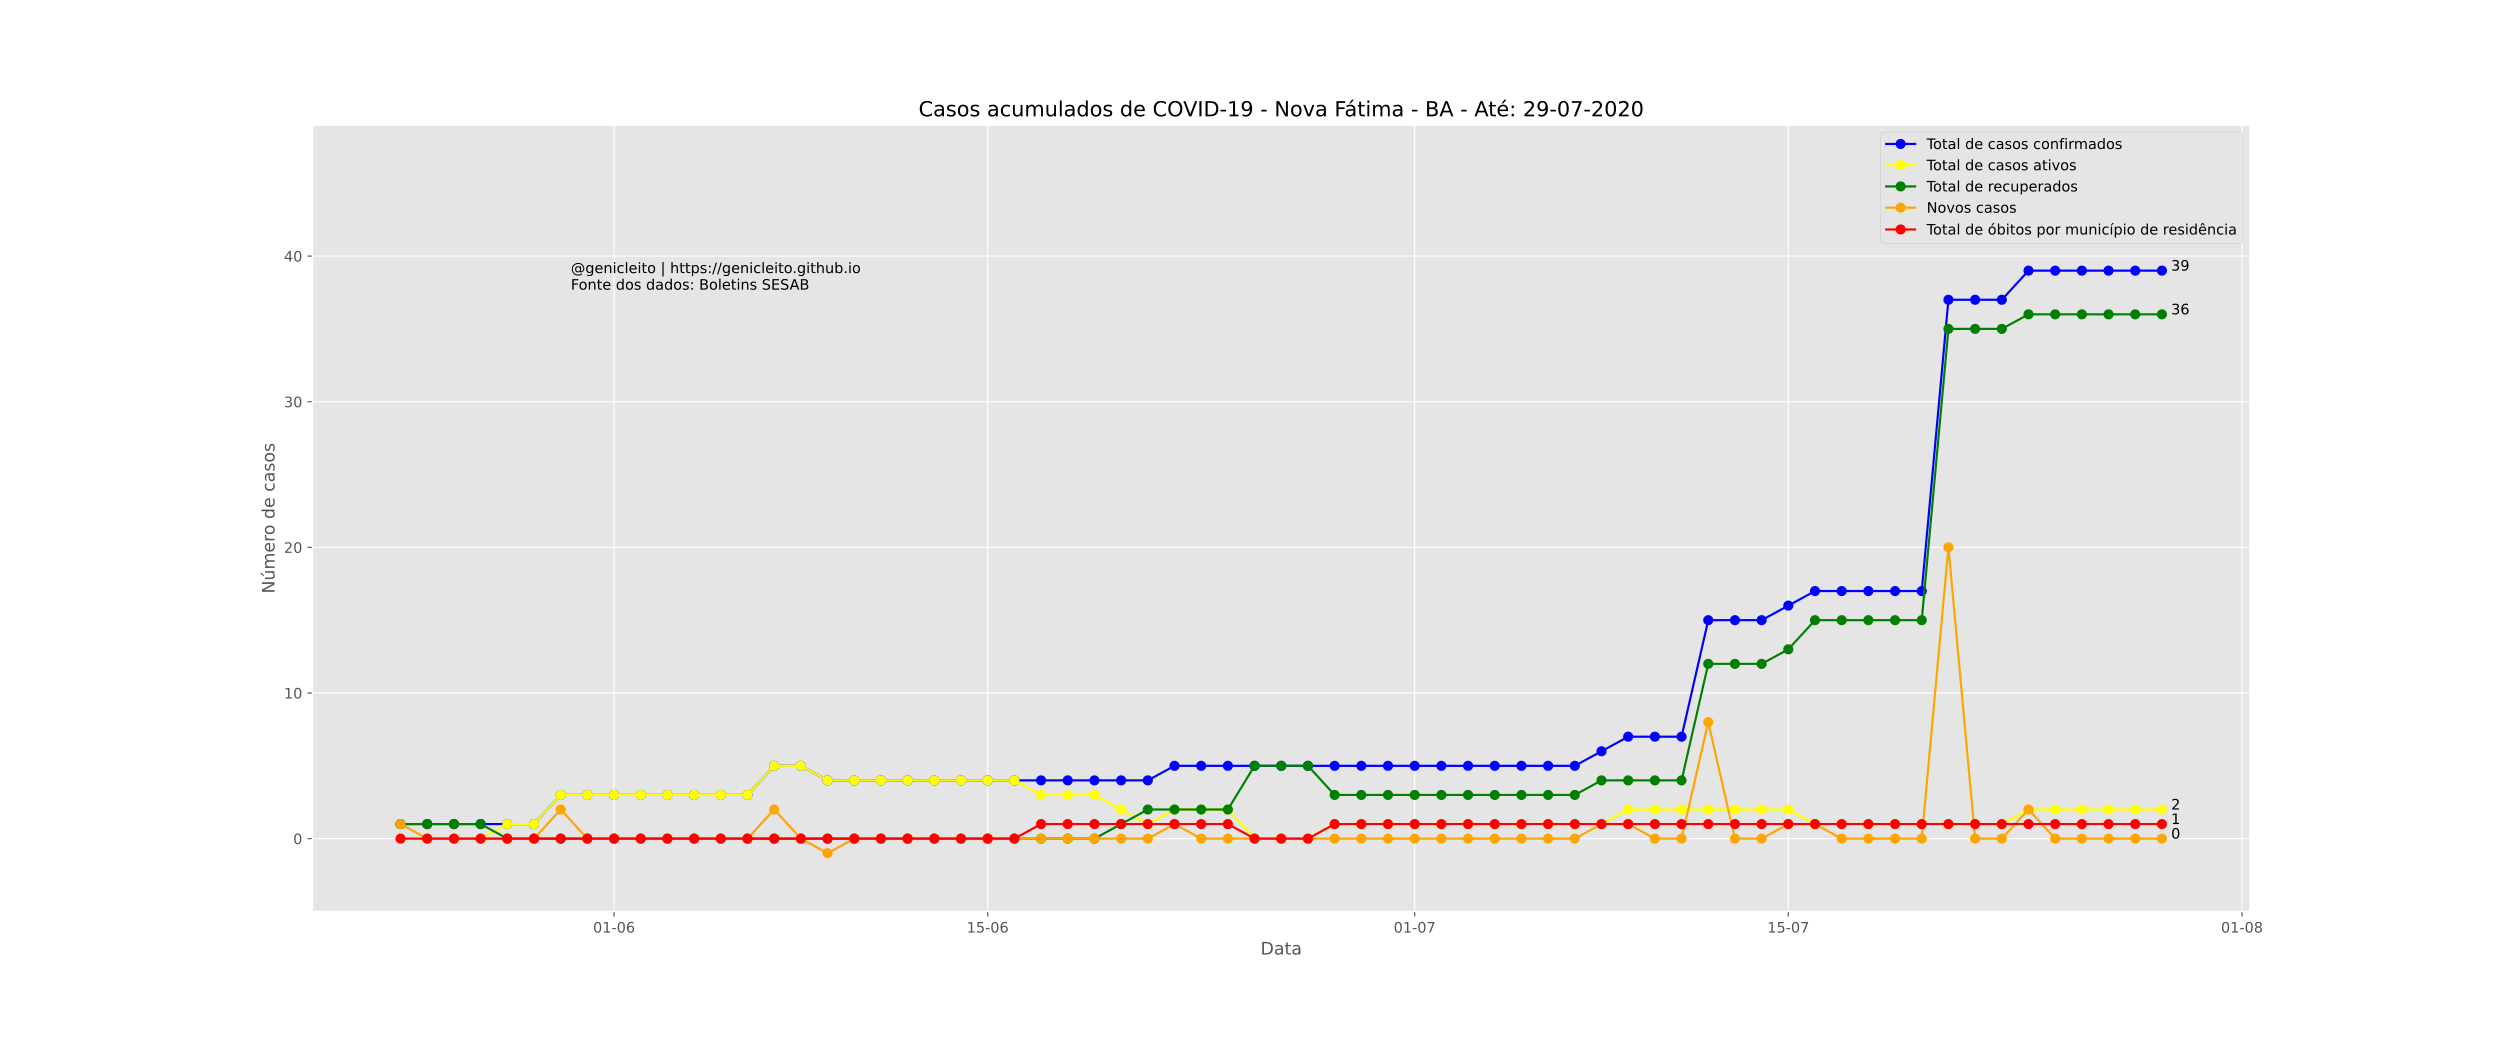 <?xml version="1.0" encoding="utf-8" standalone="no"?>
<!DOCTYPE svg PUBLIC "-//W3C//DTD SVG 1.1//EN"
  "http://www.w3.org/Graphics/SVG/1.1/DTD/svg11.dtd">
<!-- Created with matplotlib (https://matplotlib.org/) -->
<svg height="720pt" version="1.1" viewBox="0 0 1728 720" width="1728pt" xmlns="http://www.w3.org/2000/svg" xmlns:xlink="http://www.w3.org/1999/xlink">
 <defs>
  <style type="text/css">
*{stroke-linecap:butt;stroke-linejoin:round;}
  </style>
 </defs>
 <g id="figure_1">
  <g id="patch_1">
   <path d="M 0 720 
L 1728 720 
L 1728 0 
L 0 0 
z
" style="fill:#ffffff;"/>
  </g>
  <g id="axes_1">
   <g id="patch_2">
    <path d="M 216 630 
L 1555.2 630 
L 1555.2 86.4 
L 216 86.4 
z
" style="fill:#e5e5e5;"/>
   </g>
   <g id="matplotlib.axis_1">
    <g id="xtick_1">
     <g id="line2d_1">
      <path clip-path="url(#pfe3ddf34e3)" d="M 424.443 630 
L 424.443 86.4 
" style="fill:none;stroke:#ffffff;stroke-linecap:square;stroke-width:0.8;"/>
     </g>
     <g id="line2d_2">
      <defs>
       <path d="M 0 0 
L 0 3.5 
" id="m2a4220a7eb" style="stroke:#555555;stroke-width:0.8;"/>
      </defs>
      <g>
       <use style="fill:#555555;stroke:#555555;stroke-width:0.8;" x="424.443" xlink:href="#m2a4220a7eb" y="630"/>
      </g>
     </g>
     <g id="text_1">
      <!-- 01-06 -->
      <defs>
       <path d="M 31.781 66.406 
Q 24.172 66.406 20.328 58.906 
Q 16.5 51.422 16.5 36.375 
Q 16.5 21.391 20.328 13.891 
Q 24.172 6.391 31.781 6.391 
Q 39.453 6.391 43.281 13.891 
Q 47.125 21.391 47.125 36.375 
Q 47.125 51.422 43.281 58.906 
Q 39.453 66.406 31.781 66.406 
z
M 31.781 74.219 
Q 44.047 74.219 50.516 64.516 
Q 56.984 54.828 56.984 36.375 
Q 56.984 17.969 50.516 8.266 
Q 44.047 -1.422 31.781 -1.422 
Q 19.531 -1.422 13.062 8.266 
Q 6.594 17.969 6.594 36.375 
Q 6.594 54.828 13.062 64.516 
Q 19.531 74.219 31.781 74.219 
z
" id="DejaVuSans-48"/>
       <path d="M 12.406 8.297 
L 28.516 8.297 
L 28.516 63.922 
L 10.984 60.406 
L 10.984 69.391 
L 28.422 72.906 
L 38.281 72.906 
L 38.281 8.297 
L 54.391 8.297 
L 54.391 0 
L 12.406 0 
z
" id="DejaVuSans-49"/>
       <path d="M 4.891 31.391 
L 31.203 31.391 
L 31.203 23.391 
L 4.891 23.391 
z
" id="DejaVuSans-45"/>
       <path d="M 33.016 40.375 
Q 26.375 40.375 22.484 35.828 
Q 18.609 31.297 18.609 23.391 
Q 18.609 15.531 22.484 10.953 
Q 26.375 6.391 33.016 6.391 
Q 39.656 6.391 43.531 10.953 
Q 47.406 15.531 47.406 23.391 
Q 47.406 31.297 43.531 35.828 
Q 39.656 40.375 33.016 40.375 
z
M 52.594 71.297 
L 52.594 62.312 
Q 48.875 64.062 45.094 64.984 
Q 41.312 65.922 37.594 65.922 
Q 27.828 65.922 22.672 59.328 
Q 17.531 52.734 16.797 39.406 
Q 19.672 43.656 24.016 45.922 
Q 28.375 48.188 33.594 48.188 
Q 44.578 48.188 50.953 41.516 
Q 57.328 34.859 57.328 23.391 
Q 57.328 12.156 50.688 5.359 
Q 44.047 -1.422 33.016 -1.422 
Q 20.359 -1.422 13.672 8.266 
Q 6.984 17.969 6.984 36.375 
Q 6.984 53.656 15.188 63.938 
Q 23.391 74.219 37.203 74.219 
Q 40.922 74.219 44.703 73.484 
Q 48.484 72.75 52.594 71.297 
z
" id="DejaVuSans-54"/>
      </defs>
      <g style="fill:#555555;" transform="translate(409.914 644.598)scale(0.1 -0.1)">
       <use xlink:href="#DejaVuSans-48"/>
       <use x="63.623" xlink:href="#DejaVuSans-49"/>
       <use x="127.246" xlink:href="#DejaVuSans-45"/>
       <use x="163.33" xlink:href="#DejaVuSans-48"/>
       <use x="226.953" xlink:href="#DejaVuSans-54"/>
      </g>
     </g>
    </g>
    <g id="xtick_2">
     <g id="line2d_3">
      <path clip-path="url(#pfe3ddf34e3)" d="M 682.691 630 
L 682.691 86.4 
" style="fill:none;stroke:#ffffff;stroke-linecap:square;stroke-width:0.8;"/>
     </g>
     <g id="line2d_4">
      <g>
       <use style="fill:#555555;stroke:#555555;stroke-width:0.8;" x="682.691" xlink:href="#m2a4220a7eb" y="630"/>
      </g>
     </g>
     <g id="text_2">
      <!-- 15-06 -->
      <defs>
       <path d="M 10.797 72.906 
L 49.516 72.906 
L 49.516 64.594 
L 19.828 64.594 
L 19.828 46.734 
Q 21.969 47.469 24.109 47.828 
Q 26.266 48.188 28.422 48.188 
Q 40.625 48.188 47.75 41.5 
Q 54.891 34.812 54.891 23.391 
Q 54.891 11.625 47.562 5.094 
Q 40.234 -1.422 26.906 -1.422 
Q 22.312 -1.422 17.547 -0.641 
Q 12.797 0.141 7.719 1.703 
L 7.719 11.625 
Q 12.109 9.234 16.797 8.062 
Q 21.484 6.891 26.703 6.891 
Q 35.156 6.891 40.078 11.328 
Q 45.016 15.766 45.016 23.391 
Q 45.016 31 40.078 35.438 
Q 35.156 39.891 26.703 39.891 
Q 22.75 39.891 18.812 39.016 
Q 14.891 38.141 10.797 36.281 
z
" id="DejaVuSans-53"/>
      </defs>
      <g style="fill:#555555;" transform="translate(668.162 644.598)scale(0.1 -0.1)">
       <use xlink:href="#DejaVuSans-49"/>
       <use x="63.623" xlink:href="#DejaVuSans-53"/>
       <use x="127.246" xlink:href="#DejaVuSans-45"/>
       <use x="163.33" xlink:href="#DejaVuSans-48"/>
       <use x="226.953" xlink:href="#DejaVuSans-54"/>
      </g>
     </g>
    </g>
    <g id="xtick_3">
     <g id="line2d_5">
      <path clip-path="url(#pfe3ddf34e3)" d="M 977.831 630 
L 977.831 86.4 
" style="fill:none;stroke:#ffffff;stroke-linecap:square;stroke-width:0.8;"/>
     </g>
     <g id="line2d_6">
      <g>
       <use style="fill:#555555;stroke:#555555;stroke-width:0.8;" x="977.831" xlink:href="#m2a4220a7eb" y="630"/>
      </g>
     </g>
     <g id="text_3">
      <!-- 01-07 -->
      <defs>
       <path d="M 8.203 72.906 
L 55.078 72.906 
L 55.078 68.703 
L 28.609 0 
L 18.312 0 
L 43.219 64.594 
L 8.203 64.594 
z
" id="DejaVuSans-55"/>
      </defs>
      <g style="fill:#555555;" transform="translate(963.302 644.598)scale(0.1 -0.1)">
       <use xlink:href="#DejaVuSans-48"/>
       <use x="63.623" xlink:href="#DejaVuSans-49"/>
       <use x="127.246" xlink:href="#DejaVuSans-45"/>
       <use x="163.33" xlink:href="#DejaVuSans-48"/>
       <use x="226.953" xlink:href="#DejaVuSans-55"/>
      </g>
     </g>
    </g>
    <g id="xtick_4">
     <g id="line2d_7">
      <path clip-path="url(#pfe3ddf34e3)" d="M 1236.079 630 
L 1236.079 86.4 
" style="fill:none;stroke:#ffffff;stroke-linecap:square;stroke-width:0.8;"/>
     </g>
     <g id="line2d_8">
      <g>
       <use style="fill:#555555;stroke:#555555;stroke-width:0.8;" x="1236.079" xlink:href="#m2a4220a7eb" y="630"/>
      </g>
     </g>
     <g id="text_4">
      <!-- 15-07 -->
      <g style="fill:#555555;" transform="translate(1221.55 644.598)scale(0.1 -0.1)">
       <use xlink:href="#DejaVuSans-49"/>
       <use x="63.623" xlink:href="#DejaVuSans-53"/>
       <use x="127.246" xlink:href="#DejaVuSans-45"/>
       <use x="163.33" xlink:href="#DejaVuSans-48"/>
       <use x="226.953" xlink:href="#DejaVuSans-55"/>
      </g>
     </g>
    </g>
    <g id="xtick_5">
     <g id="line2d_9">
      <path clip-path="url(#pfe3ddf34e3)" d="M 1549.666 630 
L 1549.666 86.4 
" style="fill:none;stroke:#ffffff;stroke-linecap:square;stroke-width:0.8;"/>
     </g>
     <g id="line2d_10">
      <g>
       <use style="fill:#555555;stroke:#555555;stroke-width:0.8;" x="1549.666" xlink:href="#m2a4220a7eb" y="630"/>
      </g>
     </g>
     <g id="text_5">
      <!-- 01-08 -->
      <defs>
       <path d="M 31.781 34.625 
Q 24.75 34.625 20.719 30.859 
Q 16.703 27.094 16.703 20.516 
Q 16.703 13.922 20.719 10.156 
Q 24.75 6.391 31.781 6.391 
Q 38.812 6.391 42.859 10.172 
Q 46.922 13.969 46.922 20.516 
Q 46.922 27.094 42.891 30.859 
Q 38.875 34.625 31.781 34.625 
z
M 21.922 38.812 
Q 15.578 40.375 12.031 44.719 
Q 8.5 49.078 8.5 55.328 
Q 8.5 64.062 14.719 69.141 
Q 20.953 74.219 31.781 74.219 
Q 42.672 74.219 48.875 69.141 
Q 55.078 64.062 55.078 55.328 
Q 55.078 49.078 51.531 44.719 
Q 48 40.375 41.703 38.812 
Q 48.828 37.156 52.797 32.312 
Q 56.781 27.484 56.781 20.516 
Q 56.781 9.906 50.312 4.234 
Q 43.844 -1.422 31.781 -1.422 
Q 19.734 -1.422 13.25 4.234 
Q 6.781 9.906 6.781 20.516 
Q 6.781 27.484 10.781 32.312 
Q 14.797 37.156 21.922 38.812 
z
M 18.312 54.391 
Q 18.312 48.734 21.844 45.562 
Q 25.391 42.391 31.781 42.391 
Q 38.141 42.391 41.719 45.562 
Q 45.312 48.734 45.312 54.391 
Q 45.312 60.062 41.719 63.234 
Q 38.141 66.406 31.781 66.406 
Q 25.391 66.406 21.844 63.234 
Q 18.312 60.062 18.312 54.391 
z
" id="DejaVuSans-56"/>
      </defs>
      <g style="fill:#555555;" transform="translate(1535.137 644.598)scale(0.1 -0.1)">
       <use xlink:href="#DejaVuSans-48"/>
       <use x="63.623" xlink:href="#DejaVuSans-49"/>
       <use x="127.246" xlink:href="#DejaVuSans-45"/>
       <use x="163.33" xlink:href="#DejaVuSans-48"/>
       <use x="226.953" xlink:href="#DejaVuSans-56"/>
      </g>
     </g>
    </g>
    <g id="text_6">
     <!-- Data -->
     <defs>
      <path d="M 19.672 64.797 
L 19.672 8.109 
L 31.594 8.109 
Q 46.688 8.109 53.688 14.938 
Q 60.688 21.781 60.688 36.531 
Q 60.688 51.172 53.688 57.984 
Q 46.688 64.797 31.594 64.797 
z
M 9.812 72.906 
L 30.078 72.906 
Q 51.266 72.906 61.172 64.094 
Q 71.094 55.281 71.094 36.531 
Q 71.094 17.672 61.125 8.828 
Q 51.172 0 30.078 0 
L 9.812 0 
z
" id="DejaVuSans-68"/>
      <path d="M 34.281 27.484 
Q 23.391 27.484 19.188 25 
Q 14.984 22.516 14.984 16.5 
Q 14.984 11.719 18.141 8.906 
Q 21.297 6.109 26.703 6.109 
Q 34.188 6.109 38.703 11.406 
Q 43.219 16.703 43.219 25.484 
L 43.219 27.484 
z
M 52.203 31.203 
L 52.203 0 
L 43.219 0 
L 43.219 8.297 
Q 40.141 3.328 35.547 0.953 
Q 30.953 -1.422 24.312 -1.422 
Q 15.922 -1.422 10.953 3.297 
Q 6 8.016 6 15.922 
Q 6 25.141 12.172 29.828 
Q 18.359 34.516 30.609 34.516 
L 43.219 34.516 
L 43.219 35.406 
Q 43.219 41.609 39.141 45 
Q 35.062 48.391 27.688 48.391 
Q 23 48.391 18.547 47.266 
Q 14.109 46.141 10.016 43.891 
L 10.016 52.203 
Q 14.938 54.109 19.578 55.047 
Q 24.219 56 28.609 56 
Q 40.484 56 46.344 49.844 
Q 52.203 43.703 52.203 31.203 
z
" id="DejaVuSans-97"/>
      <path d="M 18.312 70.219 
L 18.312 54.688 
L 36.812 54.688 
L 36.812 47.703 
L 18.312 47.703 
L 18.312 18.016 
Q 18.312 11.328 20.141 9.422 
Q 21.969 7.516 27.594 7.516 
L 36.812 7.516 
L 36.812 0 
L 27.594 0 
Q 17.188 0 13.234 3.875 
Q 9.281 7.766 9.281 18.016 
L 9.281 47.703 
L 2.688 47.703 
L 2.688 54.688 
L 9.281 54.688 
L 9.281 70.219 
z
" id="DejaVuSans-116"/>
     </defs>
     <g style="fill:#555555;" transform="translate(871.274 659.796)scale(0.12 -0.12)">
      <use xlink:href="#DejaVuSans-68"/>
      <use x="77.002" xlink:href="#DejaVuSans-97"/>
      <use x="138.281" xlink:href="#DejaVuSans-116"/>
      <use x="177.49" xlink:href="#DejaVuSans-97"/>
     </g>
    </g>
   </g>
   <g id="matplotlib.axis_2">
    <g id="ytick_1">
     <g id="line2d_11">
      <path clip-path="url(#pfe3ddf34e3)" d="M 216 579.667 
L 1555.2 579.667 
" style="fill:none;stroke:#ffffff;stroke-linecap:square;stroke-width:0.8;"/>
     </g>
     <g id="line2d_12">
      <defs>
       <path d="M 0 0 
L -3.5 0 
" id="me9c0472e3e" style="stroke:#555555;stroke-width:0.8;"/>
      </defs>
      <g>
       <use style="fill:#555555;stroke:#555555;stroke-width:0.8;" x="216" xlink:href="#me9c0472e3e" y="579.667"/>
      </g>
     </g>
     <g id="text_7">
      <!-- 0 -->
      <g style="fill:#555555;" transform="translate(202.637 583.466)scale(0.1 -0.1)">
       <use xlink:href="#DejaVuSans-48"/>
      </g>
     </g>
    </g>
    <g id="ytick_2">
     <g id="line2d_13">
      <path clip-path="url(#pfe3ddf34e3)" d="M 216 479 
L 1555.2 479 
" style="fill:none;stroke:#ffffff;stroke-linecap:square;stroke-width:0.8;"/>
     </g>
     <g id="line2d_14">
      <g>
       <use style="fill:#555555;stroke:#555555;stroke-width:0.8;" x="216" xlink:href="#me9c0472e3e" y="479"/>
      </g>
     </g>
     <g id="text_8">
      <!-- 10 -->
      <g style="fill:#555555;" transform="translate(196.275 482.799)scale(0.1 -0.1)">
       <use xlink:href="#DejaVuSans-49"/>
       <use x="63.623" xlink:href="#DejaVuSans-48"/>
      </g>
     </g>
    </g>
    <g id="ytick_3">
     <g id="line2d_15">
      <path clip-path="url(#pfe3ddf34e3)" d="M 216 378.333 
L 1555.2 378.333 
" style="fill:none;stroke:#ffffff;stroke-linecap:square;stroke-width:0.8;"/>
     </g>
     <g id="line2d_16">
      <g>
       <use style="fill:#555555;stroke:#555555;stroke-width:0.8;" x="216" xlink:href="#me9c0472e3e" y="378.333"/>
      </g>
     </g>
     <g id="text_9">
      <!-- 20 -->
      <defs>
       <path d="M 19.188 8.297 
L 53.609 8.297 
L 53.609 0 
L 7.328 0 
L 7.328 8.297 
Q 12.938 14.109 22.625 23.891 
Q 32.328 33.688 34.812 36.531 
Q 39.547 41.844 41.422 45.531 
Q 43.312 49.219 43.312 52.781 
Q 43.312 58.594 39.234 62.25 
Q 35.156 65.922 28.609 65.922 
Q 23.969 65.922 18.812 64.312 
Q 13.672 62.703 7.812 59.422 
L 7.812 69.391 
Q 13.766 71.781 18.938 73 
Q 24.125 74.219 28.422 74.219 
Q 39.75 74.219 46.484 68.547 
Q 53.219 62.891 53.219 53.422 
Q 53.219 48.922 51.531 44.891 
Q 49.859 40.875 45.406 35.406 
Q 44.188 33.984 37.641 27.219 
Q 31.109 20.453 19.188 8.297 
z
" id="DejaVuSans-50"/>
      </defs>
      <g style="fill:#555555;" transform="translate(196.275 382.133)scale(0.1 -0.1)">
       <use xlink:href="#DejaVuSans-50"/>
       <use x="63.623" xlink:href="#DejaVuSans-48"/>
      </g>
     </g>
    </g>
    <g id="ytick_4">
     <g id="line2d_17">
      <path clip-path="url(#pfe3ddf34e3)" d="M 216 277.667 
L 1555.2 277.667 
" style="fill:none;stroke:#ffffff;stroke-linecap:square;stroke-width:0.8;"/>
     </g>
     <g id="line2d_18">
      <g>
       <use style="fill:#555555;stroke:#555555;stroke-width:0.8;" x="216" xlink:href="#me9c0472e3e" y="277.667"/>
      </g>
     </g>
     <g id="text_10">
      <!-- 30 -->
      <defs>
       <path d="M 40.578 39.312 
Q 47.656 37.797 51.625 33 
Q 55.609 28.219 55.609 21.188 
Q 55.609 10.406 48.188 4.484 
Q 40.766 -1.422 27.094 -1.422 
Q 22.516 -1.422 17.656 -0.516 
Q 12.797 0.391 7.625 2.203 
L 7.625 11.719 
Q 11.719 9.328 16.594 8.109 
Q 21.484 6.891 26.812 6.891 
Q 36.078 6.891 40.938 10.547 
Q 45.797 14.203 45.797 21.188 
Q 45.797 27.641 41.281 31.266 
Q 36.766 34.906 28.719 34.906 
L 20.219 34.906 
L 20.219 43.016 
L 29.109 43.016 
Q 36.375 43.016 40.234 45.922 
Q 44.094 48.828 44.094 54.297 
Q 44.094 59.906 40.109 62.906 
Q 36.141 65.922 28.719 65.922 
Q 24.656 65.922 20.016 65.031 
Q 15.375 64.156 9.812 62.312 
L 9.812 71.094 
Q 15.438 72.656 20.344 73.438 
Q 25.25 74.219 29.594 74.219 
Q 40.828 74.219 47.359 69.109 
Q 53.906 64.016 53.906 55.328 
Q 53.906 49.266 50.438 45.094 
Q 46.969 40.922 40.578 39.312 
z
" id="DejaVuSans-51"/>
      </defs>
      <g style="fill:#555555;" transform="translate(196.275 281.466)scale(0.1 -0.1)">
       <use xlink:href="#DejaVuSans-51"/>
       <use x="63.623" xlink:href="#DejaVuSans-48"/>
      </g>
     </g>
    </g>
    <g id="ytick_5">
     <g id="line2d_19">
      <path clip-path="url(#pfe3ddf34e3)" d="M 216 177 
L 1555.2 177 
" style="fill:none;stroke:#ffffff;stroke-linecap:square;stroke-width:0.8;"/>
     </g>
     <g id="line2d_20">
      <g>
       <use style="fill:#555555;stroke:#555555;stroke-width:0.8;" x="216" xlink:href="#me9c0472e3e" y="177"/>
      </g>
     </g>
     <g id="text_11">
      <!-- 40 -->
      <defs>
       <path d="M 37.797 64.312 
L 12.891 25.391 
L 37.797 25.391 
z
M 35.203 72.906 
L 47.609 72.906 
L 47.609 25.391 
L 58.016 25.391 
L 58.016 17.188 
L 47.609 17.188 
L 47.609 0 
L 37.797 0 
L 37.797 17.188 
L 4.891 17.188 
L 4.891 26.703 
z
" id="DejaVuSans-52"/>
      </defs>
      <g style="fill:#555555;" transform="translate(196.275 180.799)scale(0.1 -0.1)">
       <use xlink:href="#DejaVuSans-52"/>
       <use x="63.623" xlink:href="#DejaVuSans-48"/>
      </g>
     </g>
    </g>
    <g id="text_12">
     <!-- Número de casos -->
     <defs>
      <path d="M 9.812 72.906 
L 23.094 72.906 
L 55.422 11.922 
L 55.422 72.906 
L 64.984 72.906 
L 64.984 0 
L 51.703 0 
L 19.391 60.984 
L 19.391 0 
L 9.812 0 
z
" id="DejaVuSans-78"/>
      <path d="M 8.5 21.578 
L 8.5 54.688 
L 17.484 54.688 
L 17.484 21.922 
Q 17.484 14.156 20.5 10.266 
Q 23.531 6.391 29.594 6.391 
Q 36.859 6.391 41.078 11.031 
Q 45.312 15.672 45.312 23.688 
L 45.312 54.688 
L 54.297 54.688 
L 54.297 0 
L 45.312 0 
L 45.312 8.406 
Q 42.047 3.422 37.719 1 
Q 33.406 -1.422 27.688 -1.422 
Q 18.266 -1.422 13.375 4.438 
Q 8.5 10.297 8.5 21.578 
z
M 31.109 56 
z
M 37.781 79.984 
L 47.5 79.984 
L 31.594 61.625 
L 24.109 61.625 
z
" id="DejaVuSans-250"/>
      <path d="M 52 44.188 
Q 55.375 50.25 60.062 53.125 
Q 64.75 56 71.094 56 
Q 79.641 56 84.281 50.016 
Q 88.922 44.047 88.922 33.016 
L 88.922 0 
L 79.891 0 
L 79.891 32.719 
Q 79.891 40.578 77.094 44.375 
Q 74.312 48.188 68.609 48.188 
Q 61.625 48.188 57.562 43.547 
Q 53.516 38.922 53.516 30.906 
L 53.516 0 
L 44.484 0 
L 44.484 32.719 
Q 44.484 40.625 41.703 44.406 
Q 38.922 48.188 33.109 48.188 
Q 26.219 48.188 22.156 43.531 
Q 18.109 38.875 18.109 30.906 
L 18.109 0 
L 9.078 0 
L 9.078 54.688 
L 18.109 54.688 
L 18.109 46.188 
Q 21.188 51.219 25.484 53.609 
Q 29.781 56 35.688 56 
Q 41.656 56 45.828 52.969 
Q 50 49.953 52 44.188 
z
" id="DejaVuSans-109"/>
      <path d="M 56.203 29.594 
L 56.203 25.203 
L 14.891 25.203 
Q 15.484 15.922 20.484 11.062 
Q 25.484 6.203 34.422 6.203 
Q 39.594 6.203 44.453 7.469 
Q 49.312 8.734 54.109 11.281 
L 54.109 2.781 
Q 49.266 0.734 44.188 -0.344 
Q 39.109 -1.422 33.891 -1.422 
Q 20.797 -1.422 13.156 6.188 
Q 5.516 13.812 5.516 26.812 
Q 5.516 40.234 12.766 48.109 
Q 20.016 56 32.328 56 
Q 43.359 56 49.781 48.891 
Q 56.203 41.797 56.203 29.594 
z
M 47.219 32.234 
Q 47.125 39.594 43.094 43.984 
Q 39.062 48.391 32.422 48.391 
Q 24.906 48.391 20.391 44.141 
Q 15.875 39.891 15.188 32.172 
z
" id="DejaVuSans-101"/>
      <path d="M 41.109 46.297 
Q 39.594 47.172 37.812 47.578 
Q 36.031 48 33.891 48 
Q 26.266 48 22.188 43.047 
Q 18.109 38.094 18.109 28.812 
L 18.109 0 
L 9.078 0 
L 9.078 54.688 
L 18.109 54.688 
L 18.109 46.188 
Q 20.953 51.172 25.484 53.578 
Q 30.031 56 36.531 56 
Q 37.453 56 38.578 55.875 
Q 39.703 55.766 41.062 55.516 
z
" id="DejaVuSans-114"/>
      <path d="M 30.609 48.391 
Q 23.391 48.391 19.188 42.75 
Q 14.984 37.109 14.984 27.297 
Q 14.984 17.484 19.156 11.844 
Q 23.344 6.203 30.609 6.203 
Q 37.797 6.203 41.984 11.859 
Q 46.188 17.531 46.188 27.297 
Q 46.188 37.016 41.984 42.703 
Q 37.797 48.391 30.609 48.391 
z
M 30.609 56 
Q 42.328 56 49.016 48.375 
Q 55.719 40.766 55.719 27.297 
Q 55.719 13.875 49.016 6.219 
Q 42.328 -1.422 30.609 -1.422 
Q 18.844 -1.422 12.172 6.219 
Q 5.516 13.875 5.516 27.297 
Q 5.516 40.766 12.172 48.375 
Q 18.844 56 30.609 56 
z
" id="DejaVuSans-111"/>
      <path id="DejaVuSans-32"/>
      <path d="M 45.406 46.391 
L 45.406 75.984 
L 54.391 75.984 
L 54.391 0 
L 45.406 0 
L 45.406 8.203 
Q 42.578 3.328 38.25 0.953 
Q 33.938 -1.422 27.875 -1.422 
Q 17.969 -1.422 11.734 6.484 
Q 5.516 14.406 5.516 27.297 
Q 5.516 40.188 11.734 48.094 
Q 17.969 56 27.875 56 
Q 33.938 56 38.25 53.625 
Q 42.578 51.266 45.406 46.391 
z
M 14.797 27.297 
Q 14.797 17.391 18.875 11.75 
Q 22.953 6.109 30.078 6.109 
Q 37.203 6.109 41.297 11.75 
Q 45.406 17.391 45.406 27.297 
Q 45.406 37.203 41.297 42.844 
Q 37.203 48.484 30.078 48.484 
Q 22.953 48.484 18.875 42.844 
Q 14.797 37.203 14.797 27.297 
z
" id="DejaVuSans-100"/>
      <path d="M 48.781 52.594 
L 48.781 44.188 
Q 44.969 46.297 41.141 47.344 
Q 37.312 48.391 33.406 48.391 
Q 24.656 48.391 19.812 42.844 
Q 14.984 37.312 14.984 27.297 
Q 14.984 17.281 19.812 11.734 
Q 24.656 6.203 33.406 6.203 
Q 37.312 6.203 41.141 7.25 
Q 44.969 8.297 48.781 10.406 
L 48.781 2.094 
Q 45.016 0.344 40.984 -0.531 
Q 36.969 -1.422 32.422 -1.422 
Q 20.062 -1.422 12.781 6.344 
Q 5.516 14.109 5.516 27.297 
Q 5.516 40.672 12.859 48.328 
Q 20.219 56 33.016 56 
Q 37.156 56 41.109 55.141 
Q 45.062 54.297 48.781 52.594 
z
" id="DejaVuSans-99"/>
      <path d="M 44.281 53.078 
L 44.281 44.578 
Q 40.484 46.531 36.375 47.5 
Q 32.281 48.484 27.875 48.484 
Q 21.188 48.484 17.844 46.438 
Q 14.5 44.391 14.5 40.281 
Q 14.5 37.156 16.891 35.375 
Q 19.281 33.594 26.516 31.984 
L 29.594 31.297 
Q 39.156 29.25 43.188 25.516 
Q 47.219 21.781 47.219 15.094 
Q 47.219 7.469 41.188 3.016 
Q 35.156 -1.422 24.609 -1.422 
Q 20.219 -1.422 15.453 -0.562 
Q 10.688 0.297 5.422 2 
L 5.422 11.281 
Q 10.406 8.688 15.234 7.391 
Q 20.062 6.109 24.812 6.109 
Q 31.156 6.109 34.562 8.281 
Q 37.984 10.453 37.984 14.406 
Q 37.984 18.062 35.516 20.016 
Q 33.062 21.969 24.703 23.781 
L 21.578 24.516 
Q 13.234 26.266 9.516 29.906 
Q 5.812 33.547 5.812 39.891 
Q 5.812 47.609 11.281 51.797 
Q 16.75 56 26.812 56 
Q 31.781 56 36.172 55.266 
Q 40.578 54.547 44.281 53.078 
z
" id="DejaVuSans-115"/>
     </defs>
     <g style="fill:#555555;" transform="translate(189.779 410.243)rotate(-90)scale(0.12 -0.12)">
      <use xlink:href="#DejaVuSans-78"/>
      <use x="74.805" xlink:href="#DejaVuSans-250"/>
      <use x="138.184" xlink:href="#DejaVuSans-109"/>
      <use x="235.596" xlink:href="#DejaVuSans-101"/>
      <use x="297.119" xlink:href="#DejaVuSans-114"/>
      <use x="335.982" xlink:href="#DejaVuSans-111"/>
      <use x="397.164" xlink:href="#DejaVuSans-32"/>
      <use x="428.951" xlink:href="#DejaVuSans-100"/>
      <use x="492.428" xlink:href="#DejaVuSans-101"/>
      <use x="553.951" xlink:href="#DejaVuSans-32"/>
      <use x="585.738" xlink:href="#DejaVuSans-99"/>
      <use x="640.719" xlink:href="#DejaVuSans-97"/>
      <use x="701.998" xlink:href="#DejaVuSans-115"/>
      <use x="754.098" xlink:href="#DejaVuSans-111"/>
      <use x="815.279" xlink:href="#DejaVuSans-115"/>
     </g>
    </g>
   </g>
   <g id="line2d_21">
    <path clip-path="url(#pfe3ddf34e3)" d="M 276.873 569.6 
L 295.319 569.6 
L 313.765 569.6 
L 332.212 569.6 
L 350.658 569.6 
L 369.104 569.6 
L 387.55 549.467 
L 405.997 549.467 
L 424.443 549.467 
L 442.889 549.467 
L 461.336 549.467 
L 479.782 549.467 
L 498.228 549.467 
L 516.674 549.467 
L 535.121 529.333 
L 553.567 529.333 
L 572.013 539.4 
L 590.46 539.4 
L 608.906 539.4 
L 627.352 539.4 
L 645.798 539.4 
L 664.245 539.4 
L 682.691 539.4 
L 701.137 539.4 
L 719.583 539.4 
L 738.03 539.4 
L 756.476 539.4 
L 774.922 539.4 
L 793.369 539.4 
L 811.815 529.333 
L 830.261 529.333 
L 848.707 529.333 
L 867.154 529.333 
L 885.6 529.333 
L 904.046 529.333 
L 922.493 529.333 
L 940.939 529.333 
L 959.385 529.333 
L 977.831 529.333 
L 996.278 529.333 
L 1014.724 529.333 
L 1033.17 529.333 
L 1051.617 529.333 
L 1070.063 529.333 
L 1088.509 529.333 
L 1106.955 519.267 
L 1125.402 509.2 
L 1143.848 509.2 
L 1162.294 509.2 
L 1180.74 428.667 
L 1199.187 428.667 
L 1217.633 428.667 
L 1236.079 418.6 
L 1254.526 408.533 
L 1272.972 408.533 
L 1291.418 408.533 
L 1309.864 408.533 
L 1328.311 408.533 
L 1346.757 207.2 
L 1365.203 207.2 
L 1383.65 207.2 
L 1402.096 187.067 
L 1420.542 187.067 
L 1438.988 187.067 
L 1457.435 187.067 
L 1475.881 187.067 
L 1494.327 187.067 
" style="fill:none;stroke:#0000ff;stroke-linecap:square;stroke-width:1.5;"/>
    <defs>
     <path d="M 0 3 
C 0.796 3 1.559 2.684 2.121 2.121 
C 2.684 1.559 3 0.796 3 0 
C 3 -0.796 2.684 -1.559 2.121 -2.121 
C 1.559 -2.684 0.796 -3 0 -3 
C -0.796 -3 -1.559 -2.684 -2.121 -2.121 
C -2.684 -1.559 -3 -0.796 -3 0 
C -3 0.796 -2.684 1.559 -2.121 2.121 
C -1.559 2.684 -0.796 3 0 3 
z
" id="m1378d579be" style="stroke:#0000ff;"/>
    </defs>
    <g clip-path="url(#pfe3ddf34e3)">
     <use style="fill:#0000ff;stroke:#0000ff;" x="276.873" xlink:href="#m1378d579be" y="569.6"/>
     <use style="fill:#0000ff;stroke:#0000ff;" x="295.319" xlink:href="#m1378d579be" y="569.6"/>
     <use style="fill:#0000ff;stroke:#0000ff;" x="313.765" xlink:href="#m1378d579be" y="569.6"/>
     <use style="fill:#0000ff;stroke:#0000ff;" x="332.212" xlink:href="#m1378d579be" y="569.6"/>
     <use style="fill:#0000ff;stroke:#0000ff;" x="350.658" xlink:href="#m1378d579be" y="569.6"/>
     <use style="fill:#0000ff;stroke:#0000ff;" x="369.104" xlink:href="#m1378d579be" y="569.6"/>
     <use style="fill:#0000ff;stroke:#0000ff;" x="387.55" xlink:href="#m1378d579be" y="549.467"/>
     <use style="fill:#0000ff;stroke:#0000ff;" x="405.997" xlink:href="#m1378d579be" y="549.467"/>
     <use style="fill:#0000ff;stroke:#0000ff;" x="424.443" xlink:href="#m1378d579be" y="549.467"/>
     <use style="fill:#0000ff;stroke:#0000ff;" x="442.889" xlink:href="#m1378d579be" y="549.467"/>
     <use style="fill:#0000ff;stroke:#0000ff;" x="461.336" xlink:href="#m1378d579be" y="549.467"/>
     <use style="fill:#0000ff;stroke:#0000ff;" x="479.782" xlink:href="#m1378d579be" y="549.467"/>
     <use style="fill:#0000ff;stroke:#0000ff;" x="498.228" xlink:href="#m1378d579be" y="549.467"/>
     <use style="fill:#0000ff;stroke:#0000ff;" x="516.674" xlink:href="#m1378d579be" y="549.467"/>
     <use style="fill:#0000ff;stroke:#0000ff;" x="535.121" xlink:href="#m1378d579be" y="529.333"/>
     <use style="fill:#0000ff;stroke:#0000ff;" x="553.567" xlink:href="#m1378d579be" y="529.333"/>
     <use style="fill:#0000ff;stroke:#0000ff;" x="572.013" xlink:href="#m1378d579be" y="539.4"/>
     <use style="fill:#0000ff;stroke:#0000ff;" x="590.46" xlink:href="#m1378d579be" y="539.4"/>
     <use style="fill:#0000ff;stroke:#0000ff;" x="608.906" xlink:href="#m1378d579be" y="539.4"/>
     <use style="fill:#0000ff;stroke:#0000ff;" x="627.352" xlink:href="#m1378d579be" y="539.4"/>
     <use style="fill:#0000ff;stroke:#0000ff;" x="645.798" xlink:href="#m1378d579be" y="539.4"/>
     <use style="fill:#0000ff;stroke:#0000ff;" x="664.245" xlink:href="#m1378d579be" y="539.4"/>
     <use style="fill:#0000ff;stroke:#0000ff;" x="682.691" xlink:href="#m1378d579be" y="539.4"/>
     <use style="fill:#0000ff;stroke:#0000ff;" x="701.137" xlink:href="#m1378d579be" y="539.4"/>
     <use style="fill:#0000ff;stroke:#0000ff;" x="719.583" xlink:href="#m1378d579be" y="539.4"/>
     <use style="fill:#0000ff;stroke:#0000ff;" x="738.03" xlink:href="#m1378d579be" y="539.4"/>
     <use style="fill:#0000ff;stroke:#0000ff;" x="756.476" xlink:href="#m1378d579be" y="539.4"/>
     <use style="fill:#0000ff;stroke:#0000ff;" x="774.922" xlink:href="#m1378d579be" y="539.4"/>
     <use style="fill:#0000ff;stroke:#0000ff;" x="793.369" xlink:href="#m1378d579be" y="539.4"/>
     <use style="fill:#0000ff;stroke:#0000ff;" x="811.815" xlink:href="#m1378d579be" y="529.333"/>
     <use style="fill:#0000ff;stroke:#0000ff;" x="830.261" xlink:href="#m1378d579be" y="529.333"/>
     <use style="fill:#0000ff;stroke:#0000ff;" x="848.707" xlink:href="#m1378d579be" y="529.333"/>
     <use style="fill:#0000ff;stroke:#0000ff;" x="867.154" xlink:href="#m1378d579be" y="529.333"/>
     <use style="fill:#0000ff;stroke:#0000ff;" x="885.6" xlink:href="#m1378d579be" y="529.333"/>
     <use style="fill:#0000ff;stroke:#0000ff;" x="904.046" xlink:href="#m1378d579be" y="529.333"/>
     <use style="fill:#0000ff;stroke:#0000ff;" x="922.493" xlink:href="#m1378d579be" y="529.333"/>
     <use style="fill:#0000ff;stroke:#0000ff;" x="940.939" xlink:href="#m1378d579be" y="529.333"/>
     <use style="fill:#0000ff;stroke:#0000ff;" x="959.385" xlink:href="#m1378d579be" y="529.333"/>
     <use style="fill:#0000ff;stroke:#0000ff;" x="977.831" xlink:href="#m1378d579be" y="529.333"/>
     <use style="fill:#0000ff;stroke:#0000ff;" x="996.278" xlink:href="#m1378d579be" y="529.333"/>
     <use style="fill:#0000ff;stroke:#0000ff;" x="1014.724" xlink:href="#m1378d579be" y="529.333"/>
     <use style="fill:#0000ff;stroke:#0000ff;" x="1033.17" xlink:href="#m1378d579be" y="529.333"/>
     <use style="fill:#0000ff;stroke:#0000ff;" x="1051.617" xlink:href="#m1378d579be" y="529.333"/>
     <use style="fill:#0000ff;stroke:#0000ff;" x="1070.063" xlink:href="#m1378d579be" y="529.333"/>
     <use style="fill:#0000ff;stroke:#0000ff;" x="1088.509" xlink:href="#m1378d579be" y="529.333"/>
     <use style="fill:#0000ff;stroke:#0000ff;" x="1106.955" xlink:href="#m1378d579be" y="519.267"/>
     <use style="fill:#0000ff;stroke:#0000ff;" x="1125.402" xlink:href="#m1378d579be" y="509.2"/>
     <use style="fill:#0000ff;stroke:#0000ff;" x="1143.848" xlink:href="#m1378d579be" y="509.2"/>
     <use style="fill:#0000ff;stroke:#0000ff;" x="1162.294" xlink:href="#m1378d579be" y="509.2"/>
     <use style="fill:#0000ff;stroke:#0000ff;" x="1180.74" xlink:href="#m1378d579be" y="428.667"/>
     <use style="fill:#0000ff;stroke:#0000ff;" x="1199.187" xlink:href="#m1378d579be" y="428.667"/>
     <use style="fill:#0000ff;stroke:#0000ff;" x="1217.633" xlink:href="#m1378d579be" y="428.667"/>
     <use style="fill:#0000ff;stroke:#0000ff;" x="1236.079" xlink:href="#m1378d579be" y="418.6"/>
     <use style="fill:#0000ff;stroke:#0000ff;" x="1254.526" xlink:href="#m1378d579be" y="408.533"/>
     <use style="fill:#0000ff;stroke:#0000ff;" x="1272.972" xlink:href="#m1378d579be" y="408.533"/>
     <use style="fill:#0000ff;stroke:#0000ff;" x="1291.418" xlink:href="#m1378d579be" y="408.533"/>
     <use style="fill:#0000ff;stroke:#0000ff;" x="1309.864" xlink:href="#m1378d579be" y="408.533"/>
     <use style="fill:#0000ff;stroke:#0000ff;" x="1328.311" xlink:href="#m1378d579be" y="408.533"/>
     <use style="fill:#0000ff;stroke:#0000ff;" x="1346.757" xlink:href="#m1378d579be" y="207.2"/>
     <use style="fill:#0000ff;stroke:#0000ff;" x="1365.203" xlink:href="#m1378d579be" y="207.2"/>
     <use style="fill:#0000ff;stroke:#0000ff;" x="1383.65" xlink:href="#m1378d579be" y="207.2"/>
     <use style="fill:#0000ff;stroke:#0000ff;" x="1402.096" xlink:href="#m1378d579be" y="187.067"/>
     <use style="fill:#0000ff;stroke:#0000ff;" x="1420.542" xlink:href="#m1378d579be" y="187.067"/>
     <use style="fill:#0000ff;stroke:#0000ff;" x="1438.988" xlink:href="#m1378d579be" y="187.067"/>
     <use style="fill:#0000ff;stroke:#0000ff;" x="1457.435" xlink:href="#m1378d579be" y="187.067"/>
     <use style="fill:#0000ff;stroke:#0000ff;" x="1475.881" xlink:href="#m1378d579be" y="187.067"/>
     <use style="fill:#0000ff;stroke:#0000ff;" x="1494.327" xlink:href="#m1378d579be" y="187.067"/>
    </g>
   </g>
   <g id="line2d_22">
    <path clip-path="url(#pfe3ddf34e3)" d="M 276.873 579.667 
L 295.319 579.667 
L 313.765 579.667 
L 332.212 579.667 
L 350.658 569.6 
L 369.104 569.6 
L 387.55 549.467 
L 405.997 549.467 
L 424.443 549.467 
L 442.889 549.467 
L 461.336 549.467 
L 479.782 549.467 
L 498.228 549.467 
L 516.674 549.467 
L 535.121 529.333 
L 553.567 529.333 
L 572.013 539.4 
L 590.46 539.4 
L 608.906 539.4 
L 627.352 539.4 
L 645.798 539.4 
L 664.245 539.4 
L 682.691 539.4 
L 701.137 539.4 
L 719.583 549.467 
L 738.03 549.467 
L 756.476 549.467 
L 774.922 559.533 
L 793.369 569.6 
L 811.815 559.533 
L 830.261 559.533 
L 848.707 559.533 
L 867.154 579.667 
L 885.6 579.667 
L 904.046 579.667 
L 922.493 569.6 
L 940.939 569.6 
L 959.385 569.6 
L 977.831 569.6 
L 996.278 569.6 
L 1014.724 569.6 
L 1033.17 569.6 
L 1051.617 569.6 
L 1070.063 569.6 
L 1088.509 569.6 
L 1106.955 569.6 
L 1125.402 559.533 
L 1143.848 559.533 
L 1162.294 559.533 
L 1180.74 559.533 
L 1199.187 559.533 
L 1217.633 559.533 
L 1236.079 559.533 
L 1254.526 569.6 
L 1272.972 569.6 
L 1291.418 569.6 
L 1309.864 569.6 
L 1328.311 569.6 
L 1346.757 569.6 
L 1365.203 569.6 
L 1383.65 569.6 
L 1402.096 559.533 
L 1420.542 559.533 
L 1438.988 559.533 
L 1457.435 559.533 
L 1475.881 559.533 
L 1494.327 559.533 
" style="fill:none;stroke:#ffff00;stroke-linecap:square;stroke-width:1.5;"/>
    <defs>
     <path d="M 0 3 
C 0.796 3 1.559 2.684 2.121 2.121 
C 2.684 1.559 3 0.796 3 0 
C 3 -0.796 2.684 -1.559 2.121 -2.121 
C 1.559 -2.684 0.796 -3 0 -3 
C -0.796 -3 -1.559 -2.684 -2.121 -2.121 
C -2.684 -1.559 -3 -0.796 -3 0 
C -3 0.796 -2.684 1.559 -2.121 2.121 
C -1.559 2.684 -0.796 3 0 3 
z
" id="mfb24ef8a95" style="stroke:#ffff00;"/>
    </defs>
    <g clip-path="url(#pfe3ddf34e3)">
     <use style="fill:#ffff00;stroke:#ffff00;" x="276.873" xlink:href="#mfb24ef8a95" y="579.667"/>
     <use style="fill:#ffff00;stroke:#ffff00;" x="295.319" xlink:href="#mfb24ef8a95" y="579.667"/>
     <use style="fill:#ffff00;stroke:#ffff00;" x="313.765" xlink:href="#mfb24ef8a95" y="579.667"/>
     <use style="fill:#ffff00;stroke:#ffff00;" x="332.212" xlink:href="#mfb24ef8a95" y="579.667"/>
     <use style="fill:#ffff00;stroke:#ffff00;" x="350.658" xlink:href="#mfb24ef8a95" y="569.6"/>
     <use style="fill:#ffff00;stroke:#ffff00;" x="369.104" xlink:href="#mfb24ef8a95" y="569.6"/>
     <use style="fill:#ffff00;stroke:#ffff00;" x="387.55" xlink:href="#mfb24ef8a95" y="549.467"/>
     <use style="fill:#ffff00;stroke:#ffff00;" x="405.997" xlink:href="#mfb24ef8a95" y="549.467"/>
     <use style="fill:#ffff00;stroke:#ffff00;" x="424.443" xlink:href="#mfb24ef8a95" y="549.467"/>
     <use style="fill:#ffff00;stroke:#ffff00;" x="442.889" xlink:href="#mfb24ef8a95" y="549.467"/>
     <use style="fill:#ffff00;stroke:#ffff00;" x="461.336" xlink:href="#mfb24ef8a95" y="549.467"/>
     <use style="fill:#ffff00;stroke:#ffff00;" x="479.782" xlink:href="#mfb24ef8a95" y="549.467"/>
     <use style="fill:#ffff00;stroke:#ffff00;" x="498.228" xlink:href="#mfb24ef8a95" y="549.467"/>
     <use style="fill:#ffff00;stroke:#ffff00;" x="516.674" xlink:href="#mfb24ef8a95" y="549.467"/>
     <use style="fill:#ffff00;stroke:#ffff00;" x="535.121" xlink:href="#mfb24ef8a95" y="529.333"/>
     <use style="fill:#ffff00;stroke:#ffff00;" x="553.567" xlink:href="#mfb24ef8a95" y="529.333"/>
     <use style="fill:#ffff00;stroke:#ffff00;" x="572.013" xlink:href="#mfb24ef8a95" y="539.4"/>
     <use style="fill:#ffff00;stroke:#ffff00;" x="590.46" xlink:href="#mfb24ef8a95" y="539.4"/>
     <use style="fill:#ffff00;stroke:#ffff00;" x="608.906" xlink:href="#mfb24ef8a95" y="539.4"/>
     <use style="fill:#ffff00;stroke:#ffff00;" x="627.352" xlink:href="#mfb24ef8a95" y="539.4"/>
     <use style="fill:#ffff00;stroke:#ffff00;" x="645.798" xlink:href="#mfb24ef8a95" y="539.4"/>
     <use style="fill:#ffff00;stroke:#ffff00;" x="664.245" xlink:href="#mfb24ef8a95" y="539.4"/>
     <use style="fill:#ffff00;stroke:#ffff00;" x="682.691" xlink:href="#mfb24ef8a95" y="539.4"/>
     <use style="fill:#ffff00;stroke:#ffff00;" x="701.137" xlink:href="#mfb24ef8a95" y="539.4"/>
     <use style="fill:#ffff00;stroke:#ffff00;" x="719.583" xlink:href="#mfb24ef8a95" y="549.467"/>
     <use style="fill:#ffff00;stroke:#ffff00;" x="738.03" xlink:href="#mfb24ef8a95" y="549.467"/>
     <use style="fill:#ffff00;stroke:#ffff00;" x="756.476" xlink:href="#mfb24ef8a95" y="549.467"/>
     <use style="fill:#ffff00;stroke:#ffff00;" x="774.922" xlink:href="#mfb24ef8a95" y="559.533"/>
     <use style="fill:#ffff00;stroke:#ffff00;" x="793.369" xlink:href="#mfb24ef8a95" y="569.6"/>
     <use style="fill:#ffff00;stroke:#ffff00;" x="811.815" xlink:href="#mfb24ef8a95" y="559.533"/>
     <use style="fill:#ffff00;stroke:#ffff00;" x="830.261" xlink:href="#mfb24ef8a95" y="559.533"/>
     <use style="fill:#ffff00;stroke:#ffff00;" x="848.707" xlink:href="#mfb24ef8a95" y="559.533"/>
     <use style="fill:#ffff00;stroke:#ffff00;" x="867.154" xlink:href="#mfb24ef8a95" y="579.667"/>
     <use style="fill:#ffff00;stroke:#ffff00;" x="885.6" xlink:href="#mfb24ef8a95" y="579.667"/>
     <use style="fill:#ffff00;stroke:#ffff00;" x="904.046" xlink:href="#mfb24ef8a95" y="579.667"/>
     <use style="fill:#ffff00;stroke:#ffff00;" x="922.493" xlink:href="#mfb24ef8a95" y="569.6"/>
     <use style="fill:#ffff00;stroke:#ffff00;" x="940.939" xlink:href="#mfb24ef8a95" y="569.6"/>
     <use style="fill:#ffff00;stroke:#ffff00;" x="959.385" xlink:href="#mfb24ef8a95" y="569.6"/>
     <use style="fill:#ffff00;stroke:#ffff00;" x="977.831" xlink:href="#mfb24ef8a95" y="569.6"/>
     <use style="fill:#ffff00;stroke:#ffff00;" x="996.278" xlink:href="#mfb24ef8a95" y="569.6"/>
     <use style="fill:#ffff00;stroke:#ffff00;" x="1014.724" xlink:href="#mfb24ef8a95" y="569.6"/>
     <use style="fill:#ffff00;stroke:#ffff00;" x="1033.17" xlink:href="#mfb24ef8a95" y="569.6"/>
     <use style="fill:#ffff00;stroke:#ffff00;" x="1051.617" xlink:href="#mfb24ef8a95" y="569.6"/>
     <use style="fill:#ffff00;stroke:#ffff00;" x="1070.063" xlink:href="#mfb24ef8a95" y="569.6"/>
     <use style="fill:#ffff00;stroke:#ffff00;" x="1088.509" xlink:href="#mfb24ef8a95" y="569.6"/>
     <use style="fill:#ffff00;stroke:#ffff00;" x="1106.955" xlink:href="#mfb24ef8a95" y="569.6"/>
     <use style="fill:#ffff00;stroke:#ffff00;" x="1125.402" xlink:href="#mfb24ef8a95" y="559.533"/>
     <use style="fill:#ffff00;stroke:#ffff00;" x="1143.848" xlink:href="#mfb24ef8a95" y="559.533"/>
     <use style="fill:#ffff00;stroke:#ffff00;" x="1162.294" xlink:href="#mfb24ef8a95" y="559.533"/>
     <use style="fill:#ffff00;stroke:#ffff00;" x="1180.74" xlink:href="#mfb24ef8a95" y="559.533"/>
     <use style="fill:#ffff00;stroke:#ffff00;" x="1199.187" xlink:href="#mfb24ef8a95" y="559.533"/>
     <use style="fill:#ffff00;stroke:#ffff00;" x="1217.633" xlink:href="#mfb24ef8a95" y="559.533"/>
     <use style="fill:#ffff00;stroke:#ffff00;" x="1236.079" xlink:href="#mfb24ef8a95" y="559.533"/>
     <use style="fill:#ffff00;stroke:#ffff00;" x="1254.526" xlink:href="#mfb24ef8a95" y="569.6"/>
     <use style="fill:#ffff00;stroke:#ffff00;" x="1272.972" xlink:href="#mfb24ef8a95" y="569.6"/>
     <use style="fill:#ffff00;stroke:#ffff00;" x="1291.418" xlink:href="#mfb24ef8a95" y="569.6"/>
     <use style="fill:#ffff00;stroke:#ffff00;" x="1309.864" xlink:href="#mfb24ef8a95" y="569.6"/>
     <use style="fill:#ffff00;stroke:#ffff00;" x="1328.311" xlink:href="#mfb24ef8a95" y="569.6"/>
     <use style="fill:#ffff00;stroke:#ffff00;" x="1346.757" xlink:href="#mfb24ef8a95" y="569.6"/>
     <use style="fill:#ffff00;stroke:#ffff00;" x="1365.203" xlink:href="#mfb24ef8a95" y="569.6"/>
     <use style="fill:#ffff00;stroke:#ffff00;" x="1383.65" xlink:href="#mfb24ef8a95" y="569.6"/>
     <use style="fill:#ffff00;stroke:#ffff00;" x="1402.096" xlink:href="#mfb24ef8a95" y="559.533"/>
     <use style="fill:#ffff00;stroke:#ffff00;" x="1420.542" xlink:href="#mfb24ef8a95" y="559.533"/>
     <use style="fill:#ffff00;stroke:#ffff00;" x="1438.988" xlink:href="#mfb24ef8a95" y="559.533"/>
     <use style="fill:#ffff00;stroke:#ffff00;" x="1457.435" xlink:href="#mfb24ef8a95" y="559.533"/>
     <use style="fill:#ffff00;stroke:#ffff00;" x="1475.881" xlink:href="#mfb24ef8a95" y="559.533"/>
     <use style="fill:#ffff00;stroke:#ffff00;" x="1494.327" xlink:href="#mfb24ef8a95" y="559.533"/>
    </g>
   </g>
   <g id="line2d_23">
    <path clip-path="url(#pfe3ddf34e3)" d="M 276.873 569.6 
L 295.319 569.6 
L 313.765 569.6 
L 332.212 569.6 
L 350.658 579.667 
L 369.104 579.667 
L 387.55 579.667 
L 405.997 579.667 
L 424.443 579.667 
L 442.889 579.667 
L 461.336 579.667 
L 479.782 579.667 
L 498.228 579.667 
L 516.674 579.667 
L 535.121 579.667 
L 553.567 579.667 
L 572.013 579.667 
L 590.46 579.667 
L 608.906 579.667 
L 627.352 579.667 
L 645.798 579.667 
L 664.245 579.667 
L 682.691 579.667 
L 701.137 579.667 
L 719.583 579.667 
L 738.03 579.667 
L 756.476 579.667 
L 774.922 569.6 
L 793.369 559.533 
L 811.815 559.533 
L 830.261 559.533 
L 848.707 559.533 
L 867.154 529.333 
L 885.6 529.333 
L 904.046 529.333 
L 922.493 549.467 
L 940.939 549.467 
L 959.385 549.467 
L 977.831 549.467 
L 996.278 549.467 
L 1014.724 549.467 
L 1033.17 549.467 
L 1051.617 549.467 
L 1070.063 549.467 
L 1088.509 549.467 
L 1106.955 539.4 
L 1125.402 539.4 
L 1143.848 539.4 
L 1162.294 539.4 
L 1180.74 458.867 
L 1199.187 458.867 
L 1217.633 458.867 
L 1236.079 448.8 
L 1254.526 428.667 
L 1272.972 428.667 
L 1291.418 428.667 
L 1309.864 428.667 
L 1328.311 428.667 
L 1346.757 227.333 
L 1365.203 227.333 
L 1383.65 227.333 
L 1402.096 217.267 
L 1420.542 217.267 
L 1438.988 217.267 
L 1457.435 217.267 
L 1475.881 217.267 
L 1494.327 217.267 
" style="fill:none;stroke:#008000;stroke-linecap:square;stroke-width:1.5;"/>
    <defs>
     <path d="M 0 3 
C 0.796 3 1.559 2.684 2.121 2.121 
C 2.684 1.559 3 0.796 3 0 
C 3 -0.796 2.684 -1.559 2.121 -2.121 
C 1.559 -2.684 0.796 -3 0 -3 
C -0.796 -3 -1.559 -2.684 -2.121 -2.121 
C -2.684 -1.559 -3 -0.796 -3 0 
C -3 0.796 -2.684 1.559 -2.121 2.121 
C -1.559 2.684 -0.796 3 0 3 
z
" id="m41d4487b22" style="stroke:#008000;"/>
    </defs>
    <g clip-path="url(#pfe3ddf34e3)">
     <use style="fill:#008000;stroke:#008000;" x="276.873" xlink:href="#m41d4487b22" y="569.6"/>
     <use style="fill:#008000;stroke:#008000;" x="295.319" xlink:href="#m41d4487b22" y="569.6"/>
     <use style="fill:#008000;stroke:#008000;" x="313.765" xlink:href="#m41d4487b22" y="569.6"/>
     <use style="fill:#008000;stroke:#008000;" x="332.212" xlink:href="#m41d4487b22" y="569.6"/>
     <use style="fill:#008000;stroke:#008000;" x="350.658" xlink:href="#m41d4487b22" y="579.667"/>
     <use style="fill:#008000;stroke:#008000;" x="369.104" xlink:href="#m41d4487b22" y="579.667"/>
     <use style="fill:#008000;stroke:#008000;" x="387.55" xlink:href="#m41d4487b22" y="579.667"/>
     <use style="fill:#008000;stroke:#008000;" x="405.997" xlink:href="#m41d4487b22" y="579.667"/>
     <use style="fill:#008000;stroke:#008000;" x="424.443" xlink:href="#m41d4487b22" y="579.667"/>
     <use style="fill:#008000;stroke:#008000;" x="442.889" xlink:href="#m41d4487b22" y="579.667"/>
     <use style="fill:#008000;stroke:#008000;" x="461.336" xlink:href="#m41d4487b22" y="579.667"/>
     <use style="fill:#008000;stroke:#008000;" x="479.782" xlink:href="#m41d4487b22" y="579.667"/>
     <use style="fill:#008000;stroke:#008000;" x="498.228" xlink:href="#m41d4487b22" y="579.667"/>
     <use style="fill:#008000;stroke:#008000;" x="516.674" xlink:href="#m41d4487b22" y="579.667"/>
     <use style="fill:#008000;stroke:#008000;" x="535.121" xlink:href="#m41d4487b22" y="579.667"/>
     <use style="fill:#008000;stroke:#008000;" x="553.567" xlink:href="#m41d4487b22" y="579.667"/>
     <use style="fill:#008000;stroke:#008000;" x="572.013" xlink:href="#m41d4487b22" y="579.667"/>
     <use style="fill:#008000;stroke:#008000;" x="590.46" xlink:href="#m41d4487b22" y="579.667"/>
     <use style="fill:#008000;stroke:#008000;" x="608.906" xlink:href="#m41d4487b22" y="579.667"/>
     <use style="fill:#008000;stroke:#008000;" x="627.352" xlink:href="#m41d4487b22" y="579.667"/>
     <use style="fill:#008000;stroke:#008000;" x="645.798" xlink:href="#m41d4487b22" y="579.667"/>
     <use style="fill:#008000;stroke:#008000;" x="664.245" xlink:href="#m41d4487b22" y="579.667"/>
     <use style="fill:#008000;stroke:#008000;" x="682.691" xlink:href="#m41d4487b22" y="579.667"/>
     <use style="fill:#008000;stroke:#008000;" x="701.137" xlink:href="#m41d4487b22" y="579.667"/>
     <use style="fill:#008000;stroke:#008000;" x="719.583" xlink:href="#m41d4487b22" y="579.667"/>
     <use style="fill:#008000;stroke:#008000;" x="738.03" xlink:href="#m41d4487b22" y="579.667"/>
     <use style="fill:#008000;stroke:#008000;" x="756.476" xlink:href="#m41d4487b22" y="579.667"/>
     <use style="fill:#008000;stroke:#008000;" x="774.922" xlink:href="#m41d4487b22" y="569.6"/>
     <use style="fill:#008000;stroke:#008000;" x="793.369" xlink:href="#m41d4487b22" y="559.533"/>
     <use style="fill:#008000;stroke:#008000;" x="811.815" xlink:href="#m41d4487b22" y="559.533"/>
     <use style="fill:#008000;stroke:#008000;" x="830.261" xlink:href="#m41d4487b22" y="559.533"/>
     <use style="fill:#008000;stroke:#008000;" x="848.707" xlink:href="#m41d4487b22" y="559.533"/>
     <use style="fill:#008000;stroke:#008000;" x="867.154" xlink:href="#m41d4487b22" y="529.333"/>
     <use style="fill:#008000;stroke:#008000;" x="885.6" xlink:href="#m41d4487b22" y="529.333"/>
     <use style="fill:#008000;stroke:#008000;" x="904.046" xlink:href="#m41d4487b22" y="529.333"/>
     <use style="fill:#008000;stroke:#008000;" x="922.493" xlink:href="#m41d4487b22" y="549.467"/>
     <use style="fill:#008000;stroke:#008000;" x="940.939" xlink:href="#m41d4487b22" y="549.467"/>
     <use style="fill:#008000;stroke:#008000;" x="959.385" xlink:href="#m41d4487b22" y="549.467"/>
     <use style="fill:#008000;stroke:#008000;" x="977.831" xlink:href="#m41d4487b22" y="549.467"/>
     <use style="fill:#008000;stroke:#008000;" x="996.278" xlink:href="#m41d4487b22" y="549.467"/>
     <use style="fill:#008000;stroke:#008000;" x="1014.724" xlink:href="#m41d4487b22" y="549.467"/>
     <use style="fill:#008000;stroke:#008000;" x="1033.17" xlink:href="#m41d4487b22" y="549.467"/>
     <use style="fill:#008000;stroke:#008000;" x="1051.617" xlink:href="#m41d4487b22" y="549.467"/>
     <use style="fill:#008000;stroke:#008000;" x="1070.063" xlink:href="#m41d4487b22" y="549.467"/>
     <use style="fill:#008000;stroke:#008000;" x="1088.509" xlink:href="#m41d4487b22" y="549.467"/>
     <use style="fill:#008000;stroke:#008000;" x="1106.955" xlink:href="#m41d4487b22" y="539.4"/>
     <use style="fill:#008000;stroke:#008000;" x="1125.402" xlink:href="#m41d4487b22" y="539.4"/>
     <use style="fill:#008000;stroke:#008000;" x="1143.848" xlink:href="#m41d4487b22" y="539.4"/>
     <use style="fill:#008000;stroke:#008000;" x="1162.294" xlink:href="#m41d4487b22" y="539.4"/>
     <use style="fill:#008000;stroke:#008000;" x="1180.74" xlink:href="#m41d4487b22" y="458.867"/>
     <use style="fill:#008000;stroke:#008000;" x="1199.187" xlink:href="#m41d4487b22" y="458.867"/>
     <use style="fill:#008000;stroke:#008000;" x="1217.633" xlink:href="#m41d4487b22" y="458.867"/>
     <use style="fill:#008000;stroke:#008000;" x="1236.079" xlink:href="#m41d4487b22" y="448.8"/>
     <use style="fill:#008000;stroke:#008000;" x="1254.526" xlink:href="#m41d4487b22" y="428.667"/>
     <use style="fill:#008000;stroke:#008000;" x="1272.972" xlink:href="#m41d4487b22" y="428.667"/>
     <use style="fill:#008000;stroke:#008000;" x="1291.418" xlink:href="#m41d4487b22" y="428.667"/>
     <use style="fill:#008000;stroke:#008000;" x="1309.864" xlink:href="#m41d4487b22" y="428.667"/>
     <use style="fill:#008000;stroke:#008000;" x="1328.311" xlink:href="#m41d4487b22" y="428.667"/>
     <use style="fill:#008000;stroke:#008000;" x="1346.757" xlink:href="#m41d4487b22" y="227.333"/>
     <use style="fill:#008000;stroke:#008000;" x="1365.203" xlink:href="#m41d4487b22" y="227.333"/>
     <use style="fill:#008000;stroke:#008000;" x="1383.65" xlink:href="#m41d4487b22" y="227.333"/>
     <use style="fill:#008000;stroke:#008000;" x="1402.096" xlink:href="#m41d4487b22" y="217.267"/>
     <use style="fill:#008000;stroke:#008000;" x="1420.542" xlink:href="#m41d4487b22" y="217.267"/>
     <use style="fill:#008000;stroke:#008000;" x="1438.988" xlink:href="#m41d4487b22" y="217.267"/>
     <use style="fill:#008000;stroke:#008000;" x="1457.435" xlink:href="#m41d4487b22" y="217.267"/>
     <use style="fill:#008000;stroke:#008000;" x="1475.881" xlink:href="#m41d4487b22" y="217.267"/>
     <use style="fill:#008000;stroke:#008000;" x="1494.327" xlink:href="#m41d4487b22" y="217.267"/>
    </g>
   </g>
   <g id="line2d_24">
    <path clip-path="url(#pfe3ddf34e3)" d="M 276.873 569.6 
L 295.319 579.667 
L 313.765 579.667 
L 332.212 579.667 
L 350.658 579.667 
L 369.104 579.667 
L 387.55 559.533 
L 405.997 579.667 
L 424.443 579.667 
L 442.889 579.667 
L 461.336 579.667 
L 479.782 579.667 
L 498.228 579.667 
L 516.674 579.667 
L 535.121 559.533 
L 553.567 579.667 
L 572.013 589.733 
L 590.46 579.667 
L 608.906 579.667 
L 627.352 579.667 
L 645.798 579.667 
L 664.245 579.667 
L 682.691 579.667 
L 701.137 579.667 
L 719.583 579.667 
L 738.03 579.667 
L 756.476 579.667 
L 774.922 579.667 
L 793.369 579.667 
L 811.815 569.6 
L 830.261 579.667 
L 848.707 579.667 
L 867.154 579.667 
L 885.6 579.667 
L 904.046 579.667 
L 922.493 579.667 
L 940.939 579.667 
L 959.385 579.667 
L 977.831 579.667 
L 996.278 579.667 
L 1014.724 579.667 
L 1033.17 579.667 
L 1051.617 579.667 
L 1070.063 579.667 
L 1088.509 579.667 
L 1106.955 569.6 
L 1125.402 569.6 
L 1143.848 579.667 
L 1162.294 579.667 
L 1180.74 499.133 
L 1199.187 579.667 
L 1217.633 579.667 
L 1236.079 569.6 
L 1254.526 569.6 
L 1272.972 579.667 
L 1291.418 579.667 
L 1309.864 579.667 
L 1328.311 579.667 
L 1346.757 378.333 
L 1365.203 579.667 
L 1383.65 579.667 
L 1402.096 559.533 
L 1420.542 579.667 
L 1438.988 579.667 
L 1457.435 579.667 
L 1475.881 579.667 
L 1494.327 579.667 
" style="fill:none;stroke:#ffa500;stroke-linecap:square;stroke-width:1.5;"/>
    <defs>
     <path d="M 0 3 
C 0.796 3 1.559 2.684 2.121 2.121 
C 2.684 1.559 3 0.796 3 0 
C 3 -0.796 2.684 -1.559 2.121 -2.121 
C 1.559 -2.684 0.796 -3 0 -3 
C -0.796 -3 -1.559 -2.684 -2.121 -2.121 
C -2.684 -1.559 -3 -0.796 -3 0 
C -3 0.796 -2.684 1.559 -2.121 2.121 
C -1.559 2.684 -0.796 3 0 3 
z
" id="m9c69ea3c1e" style="stroke:#ffa500;"/>
    </defs>
    <g clip-path="url(#pfe3ddf34e3)">
     <use style="fill:#ffa500;stroke:#ffa500;" x="276.873" xlink:href="#m9c69ea3c1e" y="569.6"/>
     <use style="fill:#ffa500;stroke:#ffa500;" x="295.319" xlink:href="#m9c69ea3c1e" y="579.667"/>
     <use style="fill:#ffa500;stroke:#ffa500;" x="313.765" xlink:href="#m9c69ea3c1e" y="579.667"/>
     <use style="fill:#ffa500;stroke:#ffa500;" x="332.212" xlink:href="#m9c69ea3c1e" y="579.667"/>
     <use style="fill:#ffa500;stroke:#ffa500;" x="350.658" xlink:href="#m9c69ea3c1e" y="579.667"/>
     <use style="fill:#ffa500;stroke:#ffa500;" x="369.104" xlink:href="#m9c69ea3c1e" y="579.667"/>
     <use style="fill:#ffa500;stroke:#ffa500;" x="387.55" xlink:href="#m9c69ea3c1e" y="559.533"/>
     <use style="fill:#ffa500;stroke:#ffa500;" x="405.997" xlink:href="#m9c69ea3c1e" y="579.667"/>
     <use style="fill:#ffa500;stroke:#ffa500;" x="424.443" xlink:href="#m9c69ea3c1e" y="579.667"/>
     <use style="fill:#ffa500;stroke:#ffa500;" x="442.889" xlink:href="#m9c69ea3c1e" y="579.667"/>
     <use style="fill:#ffa500;stroke:#ffa500;" x="461.336" xlink:href="#m9c69ea3c1e" y="579.667"/>
     <use style="fill:#ffa500;stroke:#ffa500;" x="479.782" xlink:href="#m9c69ea3c1e" y="579.667"/>
     <use style="fill:#ffa500;stroke:#ffa500;" x="498.228" xlink:href="#m9c69ea3c1e" y="579.667"/>
     <use style="fill:#ffa500;stroke:#ffa500;" x="516.674" xlink:href="#m9c69ea3c1e" y="579.667"/>
     <use style="fill:#ffa500;stroke:#ffa500;" x="535.121" xlink:href="#m9c69ea3c1e" y="559.533"/>
     <use style="fill:#ffa500;stroke:#ffa500;" x="553.567" xlink:href="#m9c69ea3c1e" y="579.667"/>
     <use style="fill:#ffa500;stroke:#ffa500;" x="572.013" xlink:href="#m9c69ea3c1e" y="589.733"/>
     <use style="fill:#ffa500;stroke:#ffa500;" x="590.46" xlink:href="#m9c69ea3c1e" y="579.667"/>
     <use style="fill:#ffa500;stroke:#ffa500;" x="608.906" xlink:href="#m9c69ea3c1e" y="579.667"/>
     <use style="fill:#ffa500;stroke:#ffa500;" x="627.352" xlink:href="#m9c69ea3c1e" y="579.667"/>
     <use style="fill:#ffa500;stroke:#ffa500;" x="645.798" xlink:href="#m9c69ea3c1e" y="579.667"/>
     <use style="fill:#ffa500;stroke:#ffa500;" x="664.245" xlink:href="#m9c69ea3c1e" y="579.667"/>
     <use style="fill:#ffa500;stroke:#ffa500;" x="682.691" xlink:href="#m9c69ea3c1e" y="579.667"/>
     <use style="fill:#ffa500;stroke:#ffa500;" x="701.137" xlink:href="#m9c69ea3c1e" y="579.667"/>
     <use style="fill:#ffa500;stroke:#ffa500;" x="719.583" xlink:href="#m9c69ea3c1e" y="579.667"/>
     <use style="fill:#ffa500;stroke:#ffa500;" x="738.03" xlink:href="#m9c69ea3c1e" y="579.667"/>
     <use style="fill:#ffa500;stroke:#ffa500;" x="756.476" xlink:href="#m9c69ea3c1e" y="579.667"/>
     <use style="fill:#ffa500;stroke:#ffa500;" x="774.922" xlink:href="#m9c69ea3c1e" y="579.667"/>
     <use style="fill:#ffa500;stroke:#ffa500;" x="793.369" xlink:href="#m9c69ea3c1e" y="579.667"/>
     <use style="fill:#ffa500;stroke:#ffa500;" x="811.815" xlink:href="#m9c69ea3c1e" y="569.6"/>
     <use style="fill:#ffa500;stroke:#ffa500;" x="830.261" xlink:href="#m9c69ea3c1e" y="579.667"/>
     <use style="fill:#ffa500;stroke:#ffa500;" x="848.707" xlink:href="#m9c69ea3c1e" y="579.667"/>
     <use style="fill:#ffa500;stroke:#ffa500;" x="867.154" xlink:href="#m9c69ea3c1e" y="579.667"/>
     <use style="fill:#ffa500;stroke:#ffa500;" x="885.6" xlink:href="#m9c69ea3c1e" y="579.667"/>
     <use style="fill:#ffa500;stroke:#ffa500;" x="904.046" xlink:href="#m9c69ea3c1e" y="579.667"/>
     <use style="fill:#ffa500;stroke:#ffa500;" x="922.493" xlink:href="#m9c69ea3c1e" y="579.667"/>
     <use style="fill:#ffa500;stroke:#ffa500;" x="940.939" xlink:href="#m9c69ea3c1e" y="579.667"/>
     <use style="fill:#ffa500;stroke:#ffa500;" x="959.385" xlink:href="#m9c69ea3c1e" y="579.667"/>
     <use style="fill:#ffa500;stroke:#ffa500;" x="977.831" xlink:href="#m9c69ea3c1e" y="579.667"/>
     <use style="fill:#ffa500;stroke:#ffa500;" x="996.278" xlink:href="#m9c69ea3c1e" y="579.667"/>
     <use style="fill:#ffa500;stroke:#ffa500;" x="1014.724" xlink:href="#m9c69ea3c1e" y="579.667"/>
     <use style="fill:#ffa500;stroke:#ffa500;" x="1033.17" xlink:href="#m9c69ea3c1e" y="579.667"/>
     <use style="fill:#ffa500;stroke:#ffa500;" x="1051.617" xlink:href="#m9c69ea3c1e" y="579.667"/>
     <use style="fill:#ffa500;stroke:#ffa500;" x="1070.063" xlink:href="#m9c69ea3c1e" y="579.667"/>
     <use style="fill:#ffa500;stroke:#ffa500;" x="1088.509" xlink:href="#m9c69ea3c1e" y="579.667"/>
     <use style="fill:#ffa500;stroke:#ffa500;" x="1106.955" xlink:href="#m9c69ea3c1e" y="569.6"/>
     <use style="fill:#ffa500;stroke:#ffa500;" x="1125.402" xlink:href="#m9c69ea3c1e" y="569.6"/>
     <use style="fill:#ffa500;stroke:#ffa500;" x="1143.848" xlink:href="#m9c69ea3c1e" y="579.667"/>
     <use style="fill:#ffa500;stroke:#ffa500;" x="1162.294" xlink:href="#m9c69ea3c1e" y="579.667"/>
     <use style="fill:#ffa500;stroke:#ffa500;" x="1180.74" xlink:href="#m9c69ea3c1e" y="499.133"/>
     <use style="fill:#ffa500;stroke:#ffa500;" x="1199.187" xlink:href="#m9c69ea3c1e" y="579.667"/>
     <use style="fill:#ffa500;stroke:#ffa500;" x="1217.633" xlink:href="#m9c69ea3c1e" y="579.667"/>
     <use style="fill:#ffa500;stroke:#ffa500;" x="1236.079" xlink:href="#m9c69ea3c1e" y="569.6"/>
     <use style="fill:#ffa500;stroke:#ffa500;" x="1254.526" xlink:href="#m9c69ea3c1e" y="569.6"/>
     <use style="fill:#ffa500;stroke:#ffa500;" x="1272.972" xlink:href="#m9c69ea3c1e" y="579.667"/>
     <use style="fill:#ffa500;stroke:#ffa500;" x="1291.418" xlink:href="#m9c69ea3c1e" y="579.667"/>
     <use style="fill:#ffa500;stroke:#ffa500;" x="1309.864" xlink:href="#m9c69ea3c1e" y="579.667"/>
     <use style="fill:#ffa500;stroke:#ffa500;" x="1328.311" xlink:href="#m9c69ea3c1e" y="579.667"/>
     <use style="fill:#ffa500;stroke:#ffa500;" x="1346.757" xlink:href="#m9c69ea3c1e" y="378.333"/>
     <use style="fill:#ffa500;stroke:#ffa500;" x="1365.203" xlink:href="#m9c69ea3c1e" y="579.667"/>
     <use style="fill:#ffa500;stroke:#ffa500;" x="1383.65" xlink:href="#m9c69ea3c1e" y="579.667"/>
     <use style="fill:#ffa500;stroke:#ffa500;" x="1402.096" xlink:href="#m9c69ea3c1e" y="559.533"/>
     <use style="fill:#ffa500;stroke:#ffa500;" x="1420.542" xlink:href="#m9c69ea3c1e" y="579.667"/>
     <use style="fill:#ffa500;stroke:#ffa500;" x="1438.988" xlink:href="#m9c69ea3c1e" y="579.667"/>
     <use style="fill:#ffa500;stroke:#ffa500;" x="1457.435" xlink:href="#m9c69ea3c1e" y="579.667"/>
     <use style="fill:#ffa500;stroke:#ffa500;" x="1475.881" xlink:href="#m9c69ea3c1e" y="579.667"/>
     <use style="fill:#ffa500;stroke:#ffa500;" x="1494.327" xlink:href="#m9c69ea3c1e" y="579.667"/>
    </g>
   </g>
   <g id="line2d_25">
    <path clip-path="url(#pfe3ddf34e3)" d="M 276.873 579.667 
L 295.319 579.667 
L 313.765 579.667 
L 332.212 579.667 
L 350.658 579.667 
L 369.104 579.667 
L 387.55 579.667 
L 405.997 579.667 
L 424.443 579.667 
L 442.889 579.667 
L 461.336 579.667 
L 479.782 579.667 
L 498.228 579.667 
L 516.674 579.667 
L 535.121 579.667 
L 553.567 579.667 
L 572.013 579.667 
L 590.46 579.667 
L 608.906 579.667 
L 627.352 579.667 
L 645.798 579.667 
L 664.245 579.667 
L 682.691 579.667 
L 701.137 579.667 
L 719.583 569.6 
L 738.03 569.6 
L 756.476 569.6 
L 774.922 569.6 
L 793.369 569.6 
L 811.815 569.6 
L 830.261 569.6 
L 848.707 569.6 
L 867.154 579.667 
L 885.6 579.667 
L 904.046 579.667 
L 922.493 569.6 
L 940.939 569.6 
L 959.385 569.6 
L 977.831 569.6 
L 996.278 569.6 
L 1014.724 569.6 
L 1033.17 569.6 
L 1051.617 569.6 
L 1070.063 569.6 
L 1088.509 569.6 
L 1106.955 569.6 
L 1125.402 569.6 
L 1143.848 569.6 
L 1162.294 569.6 
L 1180.74 569.6 
L 1199.187 569.6 
L 1217.633 569.6 
L 1236.079 569.6 
L 1254.526 569.6 
L 1272.972 569.6 
L 1291.418 569.6 
L 1309.864 569.6 
L 1328.311 569.6 
L 1346.757 569.6 
L 1365.203 569.6 
L 1383.65 569.6 
L 1402.096 569.6 
L 1420.542 569.6 
L 1438.988 569.6 
L 1457.435 569.6 
L 1475.881 569.6 
L 1494.327 569.6 
" style="fill:none;stroke:#ff0000;stroke-linecap:square;stroke-width:1.5;"/>
    <defs>
     <path d="M 0 3 
C 0.796 3 1.559 2.684 2.121 2.121 
C 2.684 1.559 3 0.796 3 0 
C 3 -0.796 2.684 -1.559 2.121 -2.121 
C 1.559 -2.684 0.796 -3 0 -3 
C -0.796 -3 -1.559 -2.684 -2.121 -2.121 
C -2.684 -1.559 -3 -0.796 -3 0 
C -3 0.796 -2.684 1.559 -2.121 2.121 
C -1.559 2.684 -0.796 3 0 3 
z
" id="mf0364570af" style="stroke:#ff0000;"/>
    </defs>
    <g clip-path="url(#pfe3ddf34e3)">
     <use style="fill:#ff0000;stroke:#ff0000;" x="276.873" xlink:href="#mf0364570af" y="579.667"/>
     <use style="fill:#ff0000;stroke:#ff0000;" x="295.319" xlink:href="#mf0364570af" y="579.667"/>
     <use style="fill:#ff0000;stroke:#ff0000;" x="313.765" xlink:href="#mf0364570af" y="579.667"/>
     <use style="fill:#ff0000;stroke:#ff0000;" x="332.212" xlink:href="#mf0364570af" y="579.667"/>
     <use style="fill:#ff0000;stroke:#ff0000;" x="350.658" xlink:href="#mf0364570af" y="579.667"/>
     <use style="fill:#ff0000;stroke:#ff0000;" x="369.104" xlink:href="#mf0364570af" y="579.667"/>
     <use style="fill:#ff0000;stroke:#ff0000;" x="387.55" xlink:href="#mf0364570af" y="579.667"/>
     <use style="fill:#ff0000;stroke:#ff0000;" x="405.997" xlink:href="#mf0364570af" y="579.667"/>
     <use style="fill:#ff0000;stroke:#ff0000;" x="424.443" xlink:href="#mf0364570af" y="579.667"/>
     <use style="fill:#ff0000;stroke:#ff0000;" x="442.889" xlink:href="#mf0364570af" y="579.667"/>
     <use style="fill:#ff0000;stroke:#ff0000;" x="461.336" xlink:href="#mf0364570af" y="579.667"/>
     <use style="fill:#ff0000;stroke:#ff0000;" x="479.782" xlink:href="#mf0364570af" y="579.667"/>
     <use style="fill:#ff0000;stroke:#ff0000;" x="498.228" xlink:href="#mf0364570af" y="579.667"/>
     <use style="fill:#ff0000;stroke:#ff0000;" x="516.674" xlink:href="#mf0364570af" y="579.667"/>
     <use style="fill:#ff0000;stroke:#ff0000;" x="535.121" xlink:href="#mf0364570af" y="579.667"/>
     <use style="fill:#ff0000;stroke:#ff0000;" x="553.567" xlink:href="#mf0364570af" y="579.667"/>
     <use style="fill:#ff0000;stroke:#ff0000;" x="572.013" xlink:href="#mf0364570af" y="579.667"/>
     <use style="fill:#ff0000;stroke:#ff0000;" x="590.46" xlink:href="#mf0364570af" y="579.667"/>
     <use style="fill:#ff0000;stroke:#ff0000;" x="608.906" xlink:href="#mf0364570af" y="579.667"/>
     <use style="fill:#ff0000;stroke:#ff0000;" x="627.352" xlink:href="#mf0364570af" y="579.667"/>
     <use style="fill:#ff0000;stroke:#ff0000;" x="645.798" xlink:href="#mf0364570af" y="579.667"/>
     <use style="fill:#ff0000;stroke:#ff0000;" x="664.245" xlink:href="#mf0364570af" y="579.667"/>
     <use style="fill:#ff0000;stroke:#ff0000;" x="682.691" xlink:href="#mf0364570af" y="579.667"/>
     <use style="fill:#ff0000;stroke:#ff0000;" x="701.137" xlink:href="#mf0364570af" y="579.667"/>
     <use style="fill:#ff0000;stroke:#ff0000;" x="719.583" xlink:href="#mf0364570af" y="569.6"/>
     <use style="fill:#ff0000;stroke:#ff0000;" x="738.03" xlink:href="#mf0364570af" y="569.6"/>
     <use style="fill:#ff0000;stroke:#ff0000;" x="756.476" xlink:href="#mf0364570af" y="569.6"/>
     <use style="fill:#ff0000;stroke:#ff0000;" x="774.922" xlink:href="#mf0364570af" y="569.6"/>
     <use style="fill:#ff0000;stroke:#ff0000;" x="793.369" xlink:href="#mf0364570af" y="569.6"/>
     <use style="fill:#ff0000;stroke:#ff0000;" x="811.815" xlink:href="#mf0364570af" y="569.6"/>
     <use style="fill:#ff0000;stroke:#ff0000;" x="830.261" xlink:href="#mf0364570af" y="569.6"/>
     <use style="fill:#ff0000;stroke:#ff0000;" x="848.707" xlink:href="#mf0364570af" y="569.6"/>
     <use style="fill:#ff0000;stroke:#ff0000;" x="867.154" xlink:href="#mf0364570af" y="579.667"/>
     <use style="fill:#ff0000;stroke:#ff0000;" x="885.6" xlink:href="#mf0364570af" y="579.667"/>
     <use style="fill:#ff0000;stroke:#ff0000;" x="904.046" xlink:href="#mf0364570af" y="579.667"/>
     <use style="fill:#ff0000;stroke:#ff0000;" x="922.493" xlink:href="#mf0364570af" y="569.6"/>
     <use style="fill:#ff0000;stroke:#ff0000;" x="940.939" xlink:href="#mf0364570af" y="569.6"/>
     <use style="fill:#ff0000;stroke:#ff0000;" x="959.385" xlink:href="#mf0364570af" y="569.6"/>
     <use style="fill:#ff0000;stroke:#ff0000;" x="977.831" xlink:href="#mf0364570af" y="569.6"/>
     <use style="fill:#ff0000;stroke:#ff0000;" x="996.278" xlink:href="#mf0364570af" y="569.6"/>
     <use style="fill:#ff0000;stroke:#ff0000;" x="1014.724" xlink:href="#mf0364570af" y="569.6"/>
     <use style="fill:#ff0000;stroke:#ff0000;" x="1033.17" xlink:href="#mf0364570af" y="569.6"/>
     <use style="fill:#ff0000;stroke:#ff0000;" x="1051.617" xlink:href="#mf0364570af" y="569.6"/>
     <use style="fill:#ff0000;stroke:#ff0000;" x="1070.063" xlink:href="#mf0364570af" y="569.6"/>
     <use style="fill:#ff0000;stroke:#ff0000;" x="1088.509" xlink:href="#mf0364570af" y="569.6"/>
     <use style="fill:#ff0000;stroke:#ff0000;" x="1106.955" xlink:href="#mf0364570af" y="569.6"/>
     <use style="fill:#ff0000;stroke:#ff0000;" x="1125.402" xlink:href="#mf0364570af" y="569.6"/>
     <use style="fill:#ff0000;stroke:#ff0000;" x="1143.848" xlink:href="#mf0364570af" y="569.6"/>
     <use style="fill:#ff0000;stroke:#ff0000;" x="1162.294" xlink:href="#mf0364570af" y="569.6"/>
     <use style="fill:#ff0000;stroke:#ff0000;" x="1180.74" xlink:href="#mf0364570af" y="569.6"/>
     <use style="fill:#ff0000;stroke:#ff0000;" x="1199.187" xlink:href="#mf0364570af" y="569.6"/>
     <use style="fill:#ff0000;stroke:#ff0000;" x="1217.633" xlink:href="#mf0364570af" y="569.6"/>
     <use style="fill:#ff0000;stroke:#ff0000;" x="1236.079" xlink:href="#mf0364570af" y="569.6"/>
     <use style="fill:#ff0000;stroke:#ff0000;" x="1254.526" xlink:href="#mf0364570af" y="569.6"/>
     <use style="fill:#ff0000;stroke:#ff0000;" x="1272.972" xlink:href="#mf0364570af" y="569.6"/>
     <use style="fill:#ff0000;stroke:#ff0000;" x="1291.418" xlink:href="#mf0364570af" y="569.6"/>
     <use style="fill:#ff0000;stroke:#ff0000;" x="1309.864" xlink:href="#mf0364570af" y="569.6"/>
     <use style="fill:#ff0000;stroke:#ff0000;" x="1328.311" xlink:href="#mf0364570af" y="569.6"/>
     <use style="fill:#ff0000;stroke:#ff0000;" x="1346.757" xlink:href="#mf0364570af" y="569.6"/>
     <use style="fill:#ff0000;stroke:#ff0000;" x="1365.203" xlink:href="#mf0364570af" y="569.6"/>
     <use style="fill:#ff0000;stroke:#ff0000;" x="1383.65" xlink:href="#mf0364570af" y="569.6"/>
     <use style="fill:#ff0000;stroke:#ff0000;" x="1402.096" xlink:href="#mf0364570af" y="569.6"/>
     <use style="fill:#ff0000;stroke:#ff0000;" x="1420.542" xlink:href="#mf0364570af" y="569.6"/>
     <use style="fill:#ff0000;stroke:#ff0000;" x="1438.988" xlink:href="#mf0364570af" y="569.6"/>
     <use style="fill:#ff0000;stroke:#ff0000;" x="1457.435" xlink:href="#mf0364570af" y="569.6"/>
     <use style="fill:#ff0000;stroke:#ff0000;" x="1475.881" xlink:href="#mf0364570af" y="569.6"/>
     <use style="fill:#ff0000;stroke:#ff0000;" x="1494.327" xlink:href="#mf0364570af" y="569.6"/>
    </g>
   </g>
   <g id="patch_3">
    <path d="M 216 630 
L 216 86.4 
" style="fill:none;stroke:#ffffff;stroke-linecap:square;stroke-linejoin:miter;"/>
   </g>
   <g id="patch_4">
    <path d="M 1555.2 630 
L 1555.2 86.4 
" style="fill:none;stroke:#ffffff;stroke-linecap:square;stroke-linejoin:miter;"/>
   </g>
   <g id="patch_5">
    <path d="M 216 630 
L 1555.2 630 
" style="fill:none;stroke:#ffffff;stroke-linecap:square;stroke-linejoin:miter;"/>
   </g>
   <g id="patch_6">
    <path d="M 216 86.4 
L 1555.2 86.4 
" style="fill:none;stroke:#ffffff;stroke-linecap:square;stroke-linejoin:miter;"/>
   </g>
   <g id="text_13">
    <!--   39 -->
    <defs>
     <path d="M 10.984 1.516 
L 10.984 10.5 
Q 14.703 8.734 18.5 7.812 
Q 22.312 6.891 25.984 6.891 
Q 35.75 6.891 40.891 13.453 
Q 46.047 20.016 46.781 33.406 
Q 43.953 29.203 39.594 26.953 
Q 35.25 24.703 29.984 24.703 
Q 19.047 24.703 12.672 31.312 
Q 6.297 37.938 6.297 49.422 
Q 6.297 60.641 12.938 67.422 
Q 19.578 74.219 30.609 74.219 
Q 43.266 74.219 49.922 64.516 
Q 56.594 54.828 56.594 36.375 
Q 56.594 19.141 48.406 8.859 
Q 40.234 -1.422 26.422 -1.422 
Q 22.703 -1.422 18.891 -0.688 
Q 15.094 0.047 10.984 1.516 
z
M 30.609 32.422 
Q 37.25 32.422 41.125 36.953 
Q 45.016 41.5 45.016 49.422 
Q 45.016 57.281 41.125 61.844 
Q 37.25 66.406 30.609 66.406 
Q 23.969 66.406 20.094 61.844 
Q 16.219 57.281 16.219 49.422 
Q 16.219 41.5 20.094 36.953 
Q 23.969 32.422 30.609 32.422 
z
" id="DejaVuSans-57"/>
    </defs>
    <g transform="translate(1494.327 187.067)scale(0.1 -0.1)">
     <use xlink:href="#DejaVuSans-32"/>
     <use x="31.787" xlink:href="#DejaVuSans-32"/>
     <use x="63.574" xlink:href="#DejaVuSans-51"/>
     <use x="127.197" xlink:href="#DejaVuSans-57"/>
    </g>
   </g>
   <g id="text_14">
    <!--   2 -->
    <g transform="translate(1494.327 559.533)scale(0.1 -0.1)">
     <use xlink:href="#DejaVuSans-32"/>
     <use x="31.787" xlink:href="#DejaVuSans-32"/>
     <use x="63.574" xlink:href="#DejaVuSans-50"/>
    </g>
   </g>
   <g id="text_15">
    <!--   36 -->
    <g transform="translate(1494.327 217.267)scale(0.1 -0.1)">
     <use xlink:href="#DejaVuSans-32"/>
     <use x="31.787" xlink:href="#DejaVuSans-32"/>
     <use x="63.574" xlink:href="#DejaVuSans-51"/>
     <use x="127.197" xlink:href="#DejaVuSans-54"/>
    </g>
   </g>
   <g id="text_16">
    <!--   0 -->
    <g transform="translate(1494.327 579.667)scale(0.1 -0.1)">
     <use xlink:href="#DejaVuSans-32"/>
     <use x="31.787" xlink:href="#DejaVuSans-32"/>
     <use x="63.574" xlink:href="#DejaVuSans-48"/>
    </g>
   </g>
   <g id="text_17">
    <!--   1 -->
    <g transform="translate(1494.327 569.6)scale(0.1 -0.1)">
     <use xlink:href="#DejaVuSans-32"/>
     <use x="31.787" xlink:href="#DejaVuSans-32"/>
     <use x="63.574" xlink:href="#DejaVuSans-49"/>
    </g>
   </g>
   <g id="text_18">
    <!-- @genicleito | https://genicleito.github.io -->
    <defs>
     <path d="M 37.203 26.219 
Q 37.203 19.234 40.672 15.25 
Q 44.141 11.281 50.203 11.281 
Q 56.203 11.281 59.641 15.281 
Q 63.094 19.281 63.094 26.219 
Q 63.094 33.062 59.578 37.078 
Q 56.062 41.109 50.094 41.109 
Q 44.188 41.109 40.688 37.109 
Q 37.203 33.109 37.203 26.219 
z
M 63.812 11.625 
Q 60.891 7.859 57.109 6.078 
Q 53.328 4.297 48.297 4.297 
Q 39.891 4.297 34.641 10.375 
Q 29.391 16.453 29.391 26.219 
Q 29.391 35.984 34.656 42.078 
Q 39.938 48.188 48.297 48.188 
Q 53.328 48.188 57.125 46.359 
Q 60.938 44.531 63.812 40.828 
L 63.812 47.219 
L 70.797 47.219 
L 70.797 11.281 
Q 77.938 12.359 81.953 17.797 
Q 85.984 23.25 85.984 31.891 
Q 85.984 37.109 84.438 41.703 
Q 82.906 46.297 79.781 50.203 
Q 74.703 56.594 67.406 59.984 
Q 60.109 63.375 51.516 63.375 
Q 45.516 63.375 39.984 61.781 
Q 34.469 60.203 29.781 57.078 
Q 22.125 52.094 17.797 44.016 
Q 13.484 35.938 13.484 26.516 
Q 13.484 18.75 16.281 11.953 
Q 19.094 5.172 24.422 0 
Q 29.547 -5.078 36.281 -7.734 
Q 43.016 -10.406 50.688 -10.406 
Q 56.984 -10.406 63.062 -8.281 
Q 69.141 -6.156 74.219 -2.203 
L 78.609 -7.625 
Q 72.516 -12.359 65.312 -14.875 
Q 58.109 -17.391 50.688 -17.391 
Q 41.656 -17.391 33.641 -14.188 
Q 25.641 -10.984 19.391 -4.891 
Q 13.141 1.219 9.859 9.25 
Q 6.594 17.281 6.594 26.516 
Q 6.594 35.406 9.906 43.453 
Q 13.234 51.516 19.391 57.625 
Q 25.688 63.812 33.938 67.109 
Q 42.188 70.406 51.422 70.406 
Q 61.766 70.406 70.625 66.156 
Q 79.5 61.922 85.5 54.109 
Q 89.156 49.312 91.078 43.703 
Q 93.016 38.094 93.016 32.078 
Q 93.016 19.234 85.25 11.812 
Q 77.484 4.391 63.812 4.109 
z
" id="DejaVuSans-64"/>
     <path d="M 45.406 27.984 
Q 45.406 37.75 41.375 43.109 
Q 37.359 48.484 30.078 48.484 
Q 22.859 48.484 18.828 43.109 
Q 14.797 37.75 14.797 27.984 
Q 14.797 18.266 18.828 12.891 
Q 22.859 7.516 30.078 7.516 
Q 37.359 7.516 41.375 12.891 
Q 45.406 18.266 45.406 27.984 
z
M 54.391 6.781 
Q 54.391 -7.172 48.188 -13.984 
Q 42 -20.797 29.203 -20.797 
Q 24.469 -20.797 20.266 -20.094 
Q 16.062 -19.391 12.109 -17.922 
L 12.109 -9.188 
Q 16.062 -11.328 19.922 -12.344 
Q 23.781 -13.375 27.781 -13.375 
Q 36.625 -13.375 41.016 -8.766 
Q 45.406 -4.156 45.406 5.172 
L 45.406 9.625 
Q 42.625 4.781 38.281 2.391 
Q 33.938 0 27.875 0 
Q 17.828 0 11.672 7.656 
Q 5.516 15.328 5.516 27.984 
Q 5.516 40.672 11.672 48.328 
Q 17.828 56 27.875 56 
Q 33.938 56 38.281 53.609 
Q 42.625 51.219 45.406 46.391 
L 45.406 54.688 
L 54.391 54.688 
z
" id="DejaVuSans-103"/>
     <path d="M 54.891 33.016 
L 54.891 0 
L 45.906 0 
L 45.906 32.719 
Q 45.906 40.484 42.875 44.328 
Q 39.844 48.188 33.797 48.188 
Q 26.516 48.188 22.312 43.547 
Q 18.109 38.922 18.109 30.906 
L 18.109 0 
L 9.078 0 
L 9.078 54.688 
L 18.109 54.688 
L 18.109 46.188 
Q 21.344 51.125 25.703 53.562 
Q 30.078 56 35.797 56 
Q 45.219 56 50.047 50.172 
Q 54.891 44.344 54.891 33.016 
z
" id="DejaVuSans-110"/>
     <path d="M 9.422 54.688 
L 18.406 54.688 
L 18.406 0 
L 9.422 0 
z
M 9.422 75.984 
L 18.406 75.984 
L 18.406 64.594 
L 9.422 64.594 
z
" id="DejaVuSans-105"/>
     <path d="M 9.422 75.984 
L 18.406 75.984 
L 18.406 0 
L 9.422 0 
z
" id="DejaVuSans-108"/>
     <path d="M 21 76.422 
L 21 -23.578 
L 12.703 -23.578 
L 12.703 76.422 
z
" id="DejaVuSans-124"/>
     <path d="M 54.891 33.016 
L 54.891 0 
L 45.906 0 
L 45.906 32.719 
Q 45.906 40.484 42.875 44.328 
Q 39.844 48.188 33.797 48.188 
Q 26.516 48.188 22.312 43.547 
Q 18.109 38.922 18.109 30.906 
L 18.109 0 
L 9.078 0 
L 9.078 75.984 
L 18.109 75.984 
L 18.109 46.188 
Q 21.344 51.125 25.703 53.562 
Q 30.078 56 35.797 56 
Q 45.219 56 50.047 50.172 
Q 54.891 44.344 54.891 33.016 
z
" id="DejaVuSans-104"/>
     <path d="M 18.109 8.203 
L 18.109 -20.797 
L 9.078 -20.797 
L 9.078 54.688 
L 18.109 54.688 
L 18.109 46.391 
Q 20.953 51.266 25.266 53.625 
Q 29.594 56 35.594 56 
Q 45.562 56 51.781 48.094 
Q 58.016 40.188 58.016 27.297 
Q 58.016 14.406 51.781 6.484 
Q 45.562 -1.422 35.594 -1.422 
Q 29.594 -1.422 25.266 0.953 
Q 20.953 3.328 18.109 8.203 
z
M 48.688 27.297 
Q 48.688 37.203 44.609 42.844 
Q 40.531 48.484 33.406 48.484 
Q 26.266 48.484 22.188 42.844 
Q 18.109 37.203 18.109 27.297 
Q 18.109 17.391 22.188 11.75 
Q 26.266 6.109 33.406 6.109 
Q 40.531 6.109 44.609 11.75 
Q 48.688 17.391 48.688 27.297 
z
" id="DejaVuSans-112"/>
     <path d="M 11.719 12.406 
L 22.016 12.406 
L 22.016 0 
L 11.719 0 
z
M 11.719 51.703 
L 22.016 51.703 
L 22.016 39.312 
L 11.719 39.312 
z
" id="DejaVuSans-58"/>
     <path d="M 25.391 72.906 
L 33.688 72.906 
L 8.297 -9.281 
L 0 -9.281 
z
" id="DejaVuSans-47"/>
     <path d="M 10.688 12.406 
L 21 12.406 
L 21 0 
L 10.688 0 
z
" id="DejaVuSans-46"/>
     <path d="M 8.5 21.578 
L 8.5 54.688 
L 17.484 54.688 
L 17.484 21.922 
Q 17.484 14.156 20.5 10.266 
Q 23.531 6.391 29.594 6.391 
Q 36.859 6.391 41.078 11.031 
Q 45.312 15.672 45.312 23.688 
L 45.312 54.688 
L 54.297 54.688 
L 54.297 0 
L 45.312 0 
L 45.312 8.406 
Q 42.047 3.422 37.719 1 
Q 33.406 -1.422 27.688 -1.422 
Q 18.266 -1.422 13.375 4.438 
Q 8.5 10.297 8.5 21.578 
z
M 31.109 56 
z
" id="DejaVuSans-117"/>
     <path d="M 48.688 27.297 
Q 48.688 37.203 44.609 42.844 
Q 40.531 48.484 33.406 48.484 
Q 26.266 48.484 22.188 42.844 
Q 18.109 37.203 18.109 27.297 
Q 18.109 17.391 22.188 11.75 
Q 26.266 6.109 33.406 6.109 
Q 40.531 6.109 44.609 11.75 
Q 48.688 17.391 48.688 27.297 
z
M 18.109 46.391 
Q 20.953 51.266 25.266 53.625 
Q 29.594 56 35.594 56 
Q 45.562 56 51.781 48.094 
Q 58.016 40.188 58.016 27.297 
Q 58.016 14.406 51.781 6.484 
Q 45.562 -1.422 35.594 -1.422 
Q 29.594 -1.422 25.266 0.953 
Q 20.953 3.328 18.109 8.203 
L 18.109 0 
L 9.078 0 
L 9.078 75.984 
L 18.109 75.984 
z
" id="DejaVuSans-98"/>
    </defs>
    <g transform="translate(394.56 188.755)scale(0.1 -0.1)">
     <use xlink:href="#DejaVuSans-64"/>
     <use x="100" xlink:href="#DejaVuSans-103"/>
     <use x="163.477" xlink:href="#DejaVuSans-101"/>
     <use x="225" xlink:href="#DejaVuSans-110"/>
     <use x="288.379" xlink:href="#DejaVuSans-105"/>
     <use x="316.162" xlink:href="#DejaVuSans-99"/>
     <use x="371.143" xlink:href="#DejaVuSans-108"/>
     <use x="398.926" xlink:href="#DejaVuSans-101"/>
     <use x="460.449" xlink:href="#DejaVuSans-105"/>
     <use x="488.232" xlink:href="#DejaVuSans-116"/>
     <use x="527.441" xlink:href="#DejaVuSans-111"/>
     <use x="588.623" xlink:href="#DejaVuSans-32"/>
     <use x="620.41" xlink:href="#DejaVuSans-124"/>
     <use x="654.102" xlink:href="#DejaVuSans-32"/>
     <use x="685.889" xlink:href="#DejaVuSans-104"/>
     <use x="749.268" xlink:href="#DejaVuSans-116"/>
     <use x="788.477" xlink:href="#DejaVuSans-116"/>
     <use x="827.686" xlink:href="#DejaVuSans-112"/>
     <use x="891.162" xlink:href="#DejaVuSans-115"/>
     <use x="943.262" xlink:href="#DejaVuSans-58"/>
     <use x="976.953" xlink:href="#DejaVuSans-47"/>
     <use x="1010.645" xlink:href="#DejaVuSans-47"/>
     <use x="1044.336" xlink:href="#DejaVuSans-103"/>
     <use x="1107.812" xlink:href="#DejaVuSans-101"/>
     <use x="1169.336" xlink:href="#DejaVuSans-110"/>
     <use x="1232.715" xlink:href="#DejaVuSans-105"/>
     <use x="1260.498" xlink:href="#DejaVuSans-99"/>
     <use x="1315.479" xlink:href="#DejaVuSans-108"/>
     <use x="1343.262" xlink:href="#DejaVuSans-101"/>
     <use x="1404.785" xlink:href="#DejaVuSans-105"/>
     <use x="1432.568" xlink:href="#DejaVuSans-116"/>
     <use x="1471.777" xlink:href="#DejaVuSans-111"/>
     <use x="1531.209" xlink:href="#DejaVuSans-46"/>
     <use x="1562.996" xlink:href="#DejaVuSans-103"/>
     <use x="1626.473" xlink:href="#DejaVuSans-105"/>
     <use x="1654.256" xlink:href="#DejaVuSans-116"/>
     <use x="1693.465" xlink:href="#DejaVuSans-104"/>
     <use x="1756.844" xlink:href="#DejaVuSans-117"/>
     <use x="1820.223" xlink:href="#DejaVuSans-98"/>
     <use x="1883.699" xlink:href="#DejaVuSans-46"/>
     <use x="1915.486" xlink:href="#DejaVuSans-105"/>
     <use x="1943.27" xlink:href="#DejaVuSans-111"/>
    </g>
    <!-- Fonte dos dados: Boletins SESAB -->
    <defs>
     <path d="M 9.812 72.906 
L 51.703 72.906 
L 51.703 64.594 
L 19.672 64.594 
L 19.672 43.109 
L 48.578 43.109 
L 48.578 34.812 
L 19.672 34.812 
L 19.672 0 
L 9.812 0 
z
" id="DejaVuSans-70"/>
     <path d="M 19.672 34.812 
L 19.672 8.109 
L 35.5 8.109 
Q 43.453 8.109 47.281 11.406 
Q 51.125 14.703 51.125 21.484 
Q 51.125 28.328 47.281 31.562 
Q 43.453 34.812 35.5 34.812 
z
M 19.672 64.797 
L 19.672 42.828 
L 34.281 42.828 
Q 41.5 42.828 45.031 45.531 
Q 48.578 48.25 48.578 53.812 
Q 48.578 59.328 45.031 62.062 
Q 41.5 64.797 34.281 64.797 
z
M 9.812 72.906 
L 35.016 72.906 
Q 46.297 72.906 52.391 68.219 
Q 58.5 63.531 58.5 54.891 
Q 58.5 48.188 55.375 44.234 
Q 52.25 40.281 46.188 39.312 
Q 53.469 37.75 57.5 32.781 
Q 61.531 27.828 61.531 20.406 
Q 61.531 10.641 54.891 5.312 
Q 48.25 0 35.984 0 
L 9.812 0 
z
" id="DejaVuSans-66"/>
     <path d="M 53.516 70.516 
L 53.516 60.891 
Q 47.906 63.578 42.922 64.891 
Q 37.938 66.219 33.297 66.219 
Q 25.25 66.219 20.875 63.094 
Q 16.5 59.969 16.5 54.203 
Q 16.5 49.359 19.406 46.891 
Q 22.312 44.438 30.422 42.922 
L 36.375 41.703 
Q 47.406 39.594 52.656 34.297 
Q 57.906 29 57.906 20.125 
Q 57.906 9.516 50.797 4.047 
Q 43.703 -1.422 29.984 -1.422 
Q 24.812 -1.422 18.969 -0.25 
Q 13.141 0.922 6.891 3.219 
L 6.891 13.375 
Q 12.891 10.016 18.656 8.297 
Q 24.422 6.594 29.984 6.594 
Q 38.422 6.594 43.016 9.906 
Q 47.609 13.234 47.609 19.391 
Q 47.609 24.75 44.312 27.781 
Q 41.016 30.812 33.5 32.328 
L 27.484 33.5 
Q 16.453 35.688 11.516 40.375 
Q 6.594 45.062 6.594 53.422 
Q 6.594 63.094 13.406 68.656 
Q 20.219 74.219 32.172 74.219 
Q 37.312 74.219 42.625 73.281 
Q 47.953 72.359 53.516 70.516 
z
" id="DejaVuSans-83"/>
     <path d="M 9.812 72.906 
L 55.906 72.906 
L 55.906 64.594 
L 19.672 64.594 
L 19.672 43.016 
L 54.391 43.016 
L 54.391 34.719 
L 19.672 34.719 
L 19.672 8.297 
L 56.781 8.297 
L 56.781 0 
L 9.812 0 
z
" id="DejaVuSans-69"/>
     <path d="M 34.188 63.188 
L 20.797 26.906 
L 47.609 26.906 
z
M 28.609 72.906 
L 39.797 72.906 
L 67.578 0 
L 57.328 0 
L 50.688 18.703 
L 17.828 18.703 
L 11.188 0 
L 0.781 0 
z
" id="DejaVuSans-65"/>
    </defs>
    <g transform="translate(394.56 200.231)scale(0.1 -0.1)">
     <use xlink:href="#DejaVuSans-70"/>
     <use x="53.895" xlink:href="#DejaVuSans-111"/>
     <use x="115.076" xlink:href="#DejaVuSans-110"/>
     <use x="178.455" xlink:href="#DejaVuSans-116"/>
     <use x="217.664" xlink:href="#DejaVuSans-101"/>
     <use x="279.188" xlink:href="#DejaVuSans-32"/>
     <use x="310.975" xlink:href="#DejaVuSans-100"/>
     <use x="374.451" xlink:href="#DejaVuSans-111"/>
     <use x="435.633" xlink:href="#DejaVuSans-115"/>
     <use x="487.732" xlink:href="#DejaVuSans-32"/>
     <use x="519.52" xlink:href="#DejaVuSans-100"/>
     <use x="582.996" xlink:href="#DejaVuSans-97"/>
     <use x="644.275" xlink:href="#DejaVuSans-100"/>
     <use x="707.752" xlink:href="#DejaVuSans-111"/>
     <use x="768.934" xlink:href="#DejaVuSans-115"/>
     <use x="821.033" xlink:href="#DejaVuSans-58"/>
     <use x="854.725" xlink:href="#DejaVuSans-32"/>
     <use x="886.512" xlink:href="#DejaVuSans-66"/>
     <use x="955.115" xlink:href="#DejaVuSans-111"/>
     <use x="1016.297" xlink:href="#DejaVuSans-108"/>
     <use x="1044.08" xlink:href="#DejaVuSans-101"/>
     <use x="1105.604" xlink:href="#DejaVuSans-116"/>
     <use x="1144.812" xlink:href="#DejaVuSans-105"/>
     <use x="1172.596" xlink:href="#DejaVuSans-110"/>
     <use x="1235.975" xlink:href="#DejaVuSans-115"/>
     <use x="1288.074" xlink:href="#DejaVuSans-32"/>
     <use x="1319.861" xlink:href="#DejaVuSans-83"/>
     <use x="1383.338" xlink:href="#DejaVuSans-69"/>
     <use x="1446.521" xlink:href="#DejaVuSans-83"/>
     <use x="1511.873" xlink:href="#DejaVuSans-65"/>
     <use x="1580.281" xlink:href="#DejaVuSans-66"/>
    </g>
   </g>
   <g id="text_19">
    <!-- Casos acumulados de COVID-19 - Nova Fátima - BA - Até: 29-07-2020 -->
    <defs>
     <path d="M 64.406 67.281 
L 64.406 56.891 
Q 59.422 61.531 53.781 63.812 
Q 48.141 66.109 41.797 66.109 
Q 29.297 66.109 22.656 58.469 
Q 16.016 50.828 16.016 36.375 
Q 16.016 21.969 22.656 14.328 
Q 29.297 6.688 41.797 6.688 
Q 48.141 6.688 53.781 8.984 
Q 59.422 11.281 64.406 15.922 
L 64.406 5.609 
Q 59.234 2.094 53.438 0.328 
Q 47.656 -1.422 41.219 -1.422 
Q 24.656 -1.422 15.125 8.703 
Q 5.609 18.844 5.609 36.375 
Q 5.609 53.953 15.125 64.078 
Q 24.656 74.219 41.219 74.219 
Q 47.75 74.219 53.531 72.484 
Q 59.328 70.75 64.406 67.281 
z
" id="DejaVuSans-67"/>
     <path d="M 39.406 66.219 
Q 28.656 66.219 22.328 58.203 
Q 16.016 50.203 16.016 36.375 
Q 16.016 22.609 22.328 14.594 
Q 28.656 6.594 39.406 6.594 
Q 50.141 6.594 56.422 14.594 
Q 62.703 22.609 62.703 36.375 
Q 62.703 50.203 56.422 58.203 
Q 50.141 66.219 39.406 66.219 
z
M 39.406 74.219 
Q 54.734 74.219 63.906 63.938 
Q 73.094 53.656 73.094 36.375 
Q 73.094 19.141 63.906 8.859 
Q 54.734 -1.422 39.406 -1.422 
Q 24.031 -1.422 14.812 8.828 
Q 5.609 19.094 5.609 36.375 
Q 5.609 53.656 14.812 63.938 
Q 24.031 74.219 39.406 74.219 
z
" id="DejaVuSans-79"/>
     <path d="M 28.609 0 
L 0.781 72.906 
L 11.078 72.906 
L 34.188 11.531 
L 57.328 72.906 
L 67.578 72.906 
L 39.797 0 
z
" id="DejaVuSans-86"/>
     <path d="M 9.812 72.906 
L 19.672 72.906 
L 19.672 0 
L 9.812 0 
z
" id="DejaVuSans-73"/>
     <path d="M 2.984 54.688 
L 12.5 54.688 
L 29.594 8.797 
L 46.688 54.688 
L 56.203 54.688 
L 35.688 0 
L 23.484 0 
z
" id="DejaVuSans-118"/>
     <path d="M 34.281 27.484 
Q 23.391 27.484 19.188 25 
Q 14.984 22.516 14.984 16.5 
Q 14.984 11.719 18.141 8.906 
Q 21.297 6.109 26.703 6.109 
Q 34.188 6.109 38.703 11.406 
Q 43.219 16.703 43.219 25.484 
L 43.219 27.484 
z
M 52.203 31.203 
L 52.203 0 
L 43.219 0 
L 43.219 8.297 
Q 40.141 3.328 35.547 0.953 
Q 30.953 -1.422 24.312 -1.422 
Q 15.922 -1.422 10.953 3.297 
Q 6 8.016 6 15.922 
Q 6 25.141 12.172 29.828 
Q 18.359 34.516 30.609 34.516 
L 43.219 34.516 
L 43.219 35.406 
Q 43.219 41.609 39.141 45 
Q 35.062 48.391 27.688 48.391 
Q 23 48.391 18.547 47.266 
Q 14.109 46.141 10.016 43.891 
L 10.016 52.203 
Q 14.938 54.109 19.578 55.047 
Q 24.219 56 28.609 56 
Q 40.484 56 46.344 49.844 
Q 52.203 43.703 52.203 31.203 
z
M 35.781 79.984 
L 45.5 79.984 
L 29.594 61.625 
L 22.109 61.625 
z
" id="DejaVuSans-225"/>
     <path d="M 56.203 29.594 
L 56.203 25.203 
L 14.891 25.203 
Q 15.484 15.922 20.484 11.062 
Q 25.484 6.203 34.422 6.203 
Q 39.594 6.203 44.453 7.469 
Q 49.312 8.734 54.109 11.281 
L 54.109 2.781 
Q 49.266 0.734 44.188 -0.344 
Q 39.109 -1.422 33.891 -1.422 
Q 20.797 -1.422 13.156 6.188 
Q 5.516 13.812 5.516 26.812 
Q 5.516 40.234 12.766 48.109 
Q 20.016 56 32.328 56 
Q 43.359 56 49.781 48.891 
Q 56.203 41.797 56.203 29.594 
z
M 47.219 32.234 
Q 47.125 39.594 43.094 43.984 
Q 39.062 48.391 32.422 48.391 
Q 24.906 48.391 20.391 44.141 
Q 15.875 39.891 15.188 32.172 
z
M 38.531 79.984 
L 48.25 79.984 
L 32.344 61.625 
L 24.859 61.625 
z
" id="DejaVuSans-233"/>
    </defs>
    <g transform="translate(634.92 80.4)scale(0.144 -0.144)">
     <use xlink:href="#DejaVuSans-67"/>
     <use x="69.824" xlink:href="#DejaVuSans-97"/>
     <use x="131.104" xlink:href="#DejaVuSans-115"/>
     <use x="183.203" xlink:href="#DejaVuSans-111"/>
     <use x="244.385" xlink:href="#DejaVuSans-115"/>
     <use x="296.484" xlink:href="#DejaVuSans-32"/>
     <use x="328.271" xlink:href="#DejaVuSans-97"/>
     <use x="389.551" xlink:href="#DejaVuSans-99"/>
     <use x="444.531" xlink:href="#DejaVuSans-117"/>
     <use x="507.91" xlink:href="#DejaVuSans-109"/>
     <use x="605.322" xlink:href="#DejaVuSans-117"/>
     <use x="668.701" xlink:href="#DejaVuSans-108"/>
     <use x="696.484" xlink:href="#DejaVuSans-97"/>
     <use x="757.764" xlink:href="#DejaVuSans-100"/>
     <use x="821.24" xlink:href="#DejaVuSans-111"/>
     <use x="882.422" xlink:href="#DejaVuSans-115"/>
     <use x="934.521" xlink:href="#DejaVuSans-32"/>
     <use x="966.309" xlink:href="#DejaVuSans-100"/>
     <use x="1029.785" xlink:href="#DejaVuSans-101"/>
     <use x="1091.309" xlink:href="#DejaVuSans-32"/>
     <use x="1123.096" xlink:href="#DejaVuSans-67"/>
     <use x="1192.92" xlink:href="#DejaVuSans-79"/>
     <use x="1269.881" xlink:href="#DejaVuSans-86"/>
     <use x="1338.289" xlink:href="#DejaVuSans-73"/>
     <use x="1367.781" xlink:href="#DejaVuSans-68"/>
     <use x="1444.783" xlink:href="#DejaVuSans-45"/>
     <use x="1480.867" xlink:href="#DejaVuSans-49"/>
     <use x="1544.49" xlink:href="#DejaVuSans-57"/>
     <use x="1608.113" xlink:href="#DejaVuSans-32"/>
     <use x="1639.9" xlink:href="#DejaVuSans-45"/>
     <use x="1675.984" xlink:href="#DejaVuSans-32"/>
     <use x="1707.771" xlink:href="#DejaVuSans-78"/>
     <use x="1782.576" xlink:href="#DejaVuSans-111"/>
     <use x="1843.758" xlink:href="#DejaVuSans-118"/>
     <use x="1902.938" xlink:href="#DejaVuSans-97"/>
     <use x="1964.217" xlink:href="#DejaVuSans-32"/>
     <use x="1996.004" xlink:href="#DejaVuSans-70"/>
     <use x="2044.398" xlink:href="#DejaVuSans-225"/>
     <use x="2105.678" xlink:href="#DejaVuSans-116"/>
     <use x="2144.887" xlink:href="#DejaVuSans-105"/>
     <use x="2172.67" xlink:href="#DejaVuSans-109"/>
     <use x="2270.082" xlink:href="#DejaVuSans-97"/>
     <use x="2331.361" xlink:href="#DejaVuSans-32"/>
     <use x="2363.148" xlink:href="#DejaVuSans-45"/>
     <use x="2399.232" xlink:href="#DejaVuSans-32"/>
     <use x="2431.02" xlink:href="#DejaVuSans-66"/>
     <use x="2499.623" xlink:href="#DejaVuSans-65"/>
     <use x="2568.031" xlink:href="#DejaVuSans-32"/>
     <use x="2599.818" xlink:href="#DejaVuSans-45"/>
     <use x="2635.902" xlink:href="#DejaVuSans-32"/>
     <use x="2667.689" xlink:href="#DejaVuSans-65"/>
     <use x="2734.348" xlink:href="#DejaVuSans-116"/>
     <use x="2773.557" xlink:href="#DejaVuSans-233"/>
     <use x="2835.08" xlink:href="#DejaVuSans-58"/>
     <use x="2868.771" xlink:href="#DejaVuSans-32"/>
     <use x="2900.559" xlink:href="#DejaVuSans-50"/>
     <use x="2964.182" xlink:href="#DejaVuSans-57"/>
     <use x="3027.805" xlink:href="#DejaVuSans-45"/>
     <use x="3063.889" xlink:href="#DejaVuSans-48"/>
     <use x="3127.512" xlink:href="#DejaVuSans-55"/>
     <use x="3191.135" xlink:href="#DejaVuSans-45"/>
     <use x="3227.219" xlink:href="#DejaVuSans-50"/>
     <use x="3290.842" xlink:href="#DejaVuSans-48"/>
     <use x="3354.465" xlink:href="#DejaVuSans-50"/>
     <use x="3418.088" xlink:href="#DejaVuSans-48"/>
    </g>
   </g>
   <g id="legend_1">
    <g id="patch_7">
     <path d="M 1301.717 168.191 
L 1548.2 168.191 
Q 1550.2 168.191 1550.2 166.191 
L 1550.2 93.4 
Q 1550.2 91.4 1548.2 91.4 
L 1301.717 91.4 
Q 1299.717 91.4 1299.717 93.4 
L 1299.717 166.191 
Q 1299.717 168.191 1301.717 168.191 
z
" style="fill:#e5e5e5;opacity:0.8;stroke:#cccccc;stroke-linejoin:miter;stroke-width:0.5;"/>
    </g>
    <g id="line2d_26">
     <path d="M 1303.717 99.498 
L 1323.717 99.498 
" style="fill:none;stroke:#0000ff;stroke-linecap:square;stroke-width:1.5;"/>
    </g>
    <g id="line2d_27">
     <g>
      <use style="fill:#0000ff;stroke:#0000ff;" x="1313.717" xlink:href="#m1378d579be" y="99.498"/>
     </g>
    </g>
    <g id="text_20">
     <!-- Total de casos confirmados -->
     <defs>
      <path d="M -0.297 72.906 
L 61.375 72.906 
L 61.375 64.594 
L 35.5 64.594 
L 35.5 0 
L 25.594 0 
L 25.594 64.594 
L -0.297 64.594 
z
" id="DejaVuSans-84"/>
      <path d="M 37.109 75.984 
L 37.109 68.5 
L 28.516 68.5 
Q 23.688 68.5 21.797 66.547 
Q 19.922 64.594 19.922 59.516 
L 19.922 54.688 
L 34.719 54.688 
L 34.719 47.703 
L 19.922 47.703 
L 19.922 0 
L 10.891 0 
L 10.891 47.703 
L 2.297 47.703 
L 2.297 54.688 
L 10.891 54.688 
L 10.891 58.5 
Q 10.891 67.625 15.141 71.797 
Q 19.391 75.984 28.609 75.984 
z
" id="DejaVuSans-102"/>
     </defs>
     <g transform="translate(1331.717 102.998)scale(0.1 -0.1)">
      <use xlink:href="#DejaVuSans-84"/>
      <use x="44.084" xlink:href="#DejaVuSans-111"/>
      <use x="105.266" xlink:href="#DejaVuSans-116"/>
      <use x="144.475" xlink:href="#DejaVuSans-97"/>
      <use x="205.754" xlink:href="#DejaVuSans-108"/>
      <use x="233.537" xlink:href="#DejaVuSans-32"/>
      <use x="265.324" xlink:href="#DejaVuSans-100"/>
      <use x="328.801" xlink:href="#DejaVuSans-101"/>
      <use x="390.324" xlink:href="#DejaVuSans-32"/>
      <use x="422.111" xlink:href="#DejaVuSans-99"/>
      <use x="477.092" xlink:href="#DejaVuSans-97"/>
      <use x="538.371" xlink:href="#DejaVuSans-115"/>
      <use x="590.471" xlink:href="#DejaVuSans-111"/>
      <use x="651.652" xlink:href="#DejaVuSans-115"/>
      <use x="703.752" xlink:href="#DejaVuSans-32"/>
      <use x="735.539" xlink:href="#DejaVuSans-99"/>
      <use x="790.52" xlink:href="#DejaVuSans-111"/>
      <use x="851.701" xlink:href="#DejaVuSans-110"/>
      <use x="915.08" xlink:href="#DejaVuSans-102"/>
      <use x="950.285" xlink:href="#DejaVuSans-105"/>
      <use x="978.068" xlink:href="#DejaVuSans-114"/>
      <use x="1017.432" xlink:href="#DejaVuSans-109"/>
      <use x="1114.844" xlink:href="#DejaVuSans-97"/>
      <use x="1176.123" xlink:href="#DejaVuSans-100"/>
      <use x="1239.6" xlink:href="#DejaVuSans-111"/>
      <use x="1300.781" xlink:href="#DejaVuSans-115"/>
     </g>
    </g>
    <g id="line2d_28">
     <path d="M 1303.717 114.177 
L 1323.717 114.177 
" style="fill:none;stroke:#ffff00;stroke-linecap:square;stroke-width:1.5;"/>
    </g>
    <g id="line2d_29">
     <g>
      <use style="fill:#ffff00;stroke:#ffff00;" x="1313.717" xlink:href="#mfb24ef8a95" y="114.177"/>
     </g>
    </g>
    <g id="text_21">
     <!-- Total de casos ativos -->
     <g transform="translate(1331.717 117.677)scale(0.1 -0.1)">
      <use xlink:href="#DejaVuSans-84"/>
      <use x="44.084" xlink:href="#DejaVuSans-111"/>
      <use x="105.266" xlink:href="#DejaVuSans-116"/>
      <use x="144.475" xlink:href="#DejaVuSans-97"/>
      <use x="205.754" xlink:href="#DejaVuSans-108"/>
      <use x="233.537" xlink:href="#DejaVuSans-32"/>
      <use x="265.324" xlink:href="#DejaVuSans-100"/>
      <use x="328.801" xlink:href="#DejaVuSans-101"/>
      <use x="390.324" xlink:href="#DejaVuSans-32"/>
      <use x="422.111" xlink:href="#DejaVuSans-99"/>
      <use x="477.092" xlink:href="#DejaVuSans-97"/>
      <use x="538.371" xlink:href="#DejaVuSans-115"/>
      <use x="590.471" xlink:href="#DejaVuSans-111"/>
      <use x="651.652" xlink:href="#DejaVuSans-115"/>
      <use x="703.752" xlink:href="#DejaVuSans-32"/>
      <use x="735.539" xlink:href="#DejaVuSans-97"/>
      <use x="796.818" xlink:href="#DejaVuSans-116"/>
      <use x="836.027" xlink:href="#DejaVuSans-105"/>
      <use x="863.811" xlink:href="#DejaVuSans-118"/>
      <use x="922.99" xlink:href="#DejaVuSans-111"/>
      <use x="984.172" xlink:href="#DejaVuSans-115"/>
     </g>
    </g>
    <g id="line2d_30">
     <path d="M 1303.717 128.855 
L 1323.717 128.855 
" style="fill:none;stroke:#008000;stroke-linecap:square;stroke-width:1.5;"/>
    </g>
    <g id="line2d_31">
     <g>
      <use style="fill:#008000;stroke:#008000;" x="1313.717" xlink:href="#m41d4487b22" y="128.855"/>
     </g>
    </g>
    <g id="text_22">
     <!-- Total de recuperados -->
     <g transform="translate(1331.717 132.355)scale(0.1 -0.1)">
      <use xlink:href="#DejaVuSans-84"/>
      <use x="44.084" xlink:href="#DejaVuSans-111"/>
      <use x="105.266" xlink:href="#DejaVuSans-116"/>
      <use x="144.475" xlink:href="#DejaVuSans-97"/>
      <use x="205.754" xlink:href="#DejaVuSans-108"/>
      <use x="233.537" xlink:href="#DejaVuSans-32"/>
      <use x="265.324" xlink:href="#DejaVuSans-100"/>
      <use x="328.801" xlink:href="#DejaVuSans-101"/>
      <use x="390.324" xlink:href="#DejaVuSans-32"/>
      <use x="422.111" xlink:href="#DejaVuSans-114"/>
      <use x="460.975" xlink:href="#DejaVuSans-101"/>
      <use x="522.498" xlink:href="#DejaVuSans-99"/>
      <use x="577.479" xlink:href="#DejaVuSans-117"/>
      <use x="640.857" xlink:href="#DejaVuSans-112"/>
      <use x="704.334" xlink:href="#DejaVuSans-101"/>
      <use x="765.857" xlink:href="#DejaVuSans-114"/>
      <use x="806.971" xlink:href="#DejaVuSans-97"/>
      <use x="868.25" xlink:href="#DejaVuSans-100"/>
      <use x="931.727" xlink:href="#DejaVuSans-111"/>
      <use x="992.908" xlink:href="#DejaVuSans-115"/>
     </g>
    </g>
    <g id="line2d_32">
     <path d="M 1303.717 143.533 
L 1323.717 143.533 
" style="fill:none;stroke:#ffa500;stroke-linecap:square;stroke-width:1.5;"/>
    </g>
    <g id="line2d_33">
     <g>
      <use style="fill:#ffa500;stroke:#ffa500;" x="1313.717" xlink:href="#m9c69ea3c1e" y="143.533"/>
     </g>
    </g>
    <g id="text_23">
     <!-- Novos casos -->
     <g transform="translate(1331.717 147.033)scale(0.1 -0.1)">
      <use xlink:href="#DejaVuSans-78"/>
      <use x="74.805" xlink:href="#DejaVuSans-111"/>
      <use x="135.986" xlink:href="#DejaVuSans-118"/>
      <use x="195.166" xlink:href="#DejaVuSans-111"/>
      <use x="256.348" xlink:href="#DejaVuSans-115"/>
      <use x="308.447" xlink:href="#DejaVuSans-32"/>
      <use x="340.234" xlink:href="#DejaVuSans-99"/>
      <use x="395.215" xlink:href="#DejaVuSans-97"/>
      <use x="456.494" xlink:href="#DejaVuSans-115"/>
      <use x="508.594" xlink:href="#DejaVuSans-111"/>
      <use x="569.775" xlink:href="#DejaVuSans-115"/>
     </g>
    </g>
    <g id="line2d_34">
     <path d="M 1303.717 158.611 
L 1323.717 158.611 
" style="fill:none;stroke:#ff0000;stroke-linecap:square;stroke-width:1.5;"/>
    </g>
    <g id="line2d_35">
     <g>
      <use style="fill:#ff0000;stroke:#ff0000;" x="1313.717" xlink:href="#mf0364570af" y="158.611"/>
     </g>
    </g>
    <g id="text_24">
     <!-- Total de óbitos por município de residência -->
     <defs>
      <path d="M 30.609 48.391 
Q 23.391 48.391 19.188 42.75 
Q 14.984 37.109 14.984 27.297 
Q 14.984 17.484 19.156 11.844 
Q 23.344 6.203 30.609 6.203 
Q 37.797 6.203 41.984 11.859 
Q 46.188 17.531 46.188 27.297 
Q 46.188 37.016 41.984 42.703 
Q 37.797 48.391 30.609 48.391 
z
M 30.609 56 
Q 42.328 56 49.016 48.375 
Q 55.719 40.766 55.719 27.297 
Q 55.719 13.875 49.016 6.219 
Q 42.328 -1.422 30.609 -1.422 
Q 18.844 -1.422 12.172 6.219 
Q 5.516 13.875 5.516 27.297 
Q 5.516 40.766 12.172 48.375 
Q 18.844 56 30.609 56 
z
M 37.406 79.984 
L 47.125 79.984 
L 31.219 61.625 
L 23.734 61.625 
z
" id="DejaVuSans-243"/>
      <path d="M 20.656 79.984 
L 30.375 79.984 
L 14.469 61.625 
L 6.984 61.625 
z
M 9.422 54.688 
L 18.406 54.688 
L 18.406 0 
L 9.422 0 
z
M 13.922 56 
z
" id="DejaVuSans-237"/>
      <path d="M 56.203 29.594 
L 56.203 25.203 
L 14.891 25.203 
Q 15.484 15.922 20.484 11.062 
Q 25.484 6.203 34.422 6.203 
Q 39.594 6.203 44.453 7.469 
Q 49.312 8.734 54.109 11.281 
L 54.109 2.781 
Q 49.266 0.734 44.188 -0.344 
Q 39.109 -1.422 33.891 -1.422 
Q 20.797 -1.422 13.156 6.188 
Q 5.516 13.812 5.516 26.812 
Q 5.516 40.234 12.766 48.109 
Q 20.016 56 32.328 56 
Q 43.359 56 49.781 48.891 
Q 56.203 41.797 56.203 29.594 
z
M 47.219 32.234 
Q 47.125 39.594 43.094 43.984 
Q 39.062 48.391 32.422 48.391 
Q 24.906 48.391 20.391 44.141 
Q 15.875 39.891 15.188 32.172 
z
M 28.141 79.984 
L 35.359 79.984 
L 47.328 61.625 
L 40.547 61.625 
L 31.75 73.578 
L 22.969 61.625 
L 16.172 61.625 
z
" id="DejaVuSans-234"/>
     </defs>
     <g transform="translate(1331.717 162.111)scale(0.1 -0.1)">
      <use xlink:href="#DejaVuSans-84"/>
      <use x="44.084" xlink:href="#DejaVuSans-111"/>
      <use x="105.266" xlink:href="#DejaVuSans-116"/>
      <use x="144.475" xlink:href="#DejaVuSans-97"/>
      <use x="205.754" xlink:href="#DejaVuSans-108"/>
      <use x="233.537" xlink:href="#DejaVuSans-32"/>
      <use x="265.324" xlink:href="#DejaVuSans-100"/>
      <use x="328.801" xlink:href="#DejaVuSans-101"/>
      <use x="390.324" xlink:href="#DejaVuSans-32"/>
      <use x="422.111" xlink:href="#DejaVuSans-243"/>
      <use x="483.293" xlink:href="#DejaVuSans-98"/>
      <use x="546.77" xlink:href="#DejaVuSans-105"/>
      <use x="574.553" xlink:href="#DejaVuSans-116"/>
      <use x="613.762" xlink:href="#DejaVuSans-111"/>
      <use x="674.943" xlink:href="#DejaVuSans-115"/>
      <use x="727.043" xlink:href="#DejaVuSans-32"/>
      <use x="758.83" xlink:href="#DejaVuSans-112"/>
      <use x="822.307" xlink:href="#DejaVuSans-111"/>
      <use x="883.488" xlink:href="#DejaVuSans-114"/>
      <use x="924.602" xlink:href="#DejaVuSans-32"/>
      <use x="956.389" xlink:href="#DejaVuSans-109"/>
      <use x="1053.801" xlink:href="#DejaVuSans-117"/>
      <use x="1117.18" xlink:href="#DejaVuSans-110"/>
      <use x="1180.559" xlink:href="#DejaVuSans-105"/>
      <use x="1208.342" xlink:href="#DejaVuSans-99"/>
      <use x="1263.322" xlink:href="#DejaVuSans-237"/>
      <use x="1291.105" xlink:href="#DejaVuSans-112"/>
      <use x="1354.582" xlink:href="#DejaVuSans-105"/>
      <use x="1382.365" xlink:href="#DejaVuSans-111"/>
      <use x="1443.547" xlink:href="#DejaVuSans-32"/>
      <use x="1475.334" xlink:href="#DejaVuSans-100"/>
      <use x="1538.811" xlink:href="#DejaVuSans-101"/>
      <use x="1600.334" xlink:href="#DejaVuSans-32"/>
      <use x="1632.121" xlink:href="#DejaVuSans-114"/>
      <use x="1670.984" xlink:href="#DejaVuSans-101"/>
      <use x="1732.508" xlink:href="#DejaVuSans-115"/>
      <use x="1784.607" xlink:href="#DejaVuSans-105"/>
      <use x="1812.391" xlink:href="#DejaVuSans-100"/>
      <use x="1875.867" xlink:href="#DejaVuSans-234"/>
      <use x="1937.391" xlink:href="#DejaVuSans-110"/>
      <use x="2000.77" xlink:href="#DejaVuSans-99"/>
      <use x="2055.75" xlink:href="#DejaVuSans-105"/>
      <use x="2083.533" xlink:href="#DejaVuSans-97"/>
     </g>
    </g>
   </g>
  </g>
 </g>
 <defs>
  <clipPath id="pfe3ddf34e3">
   <rect height="543.6" width="1339.2" x="216" y="86.4"/>
  </clipPath>
 </defs>
</svg>
